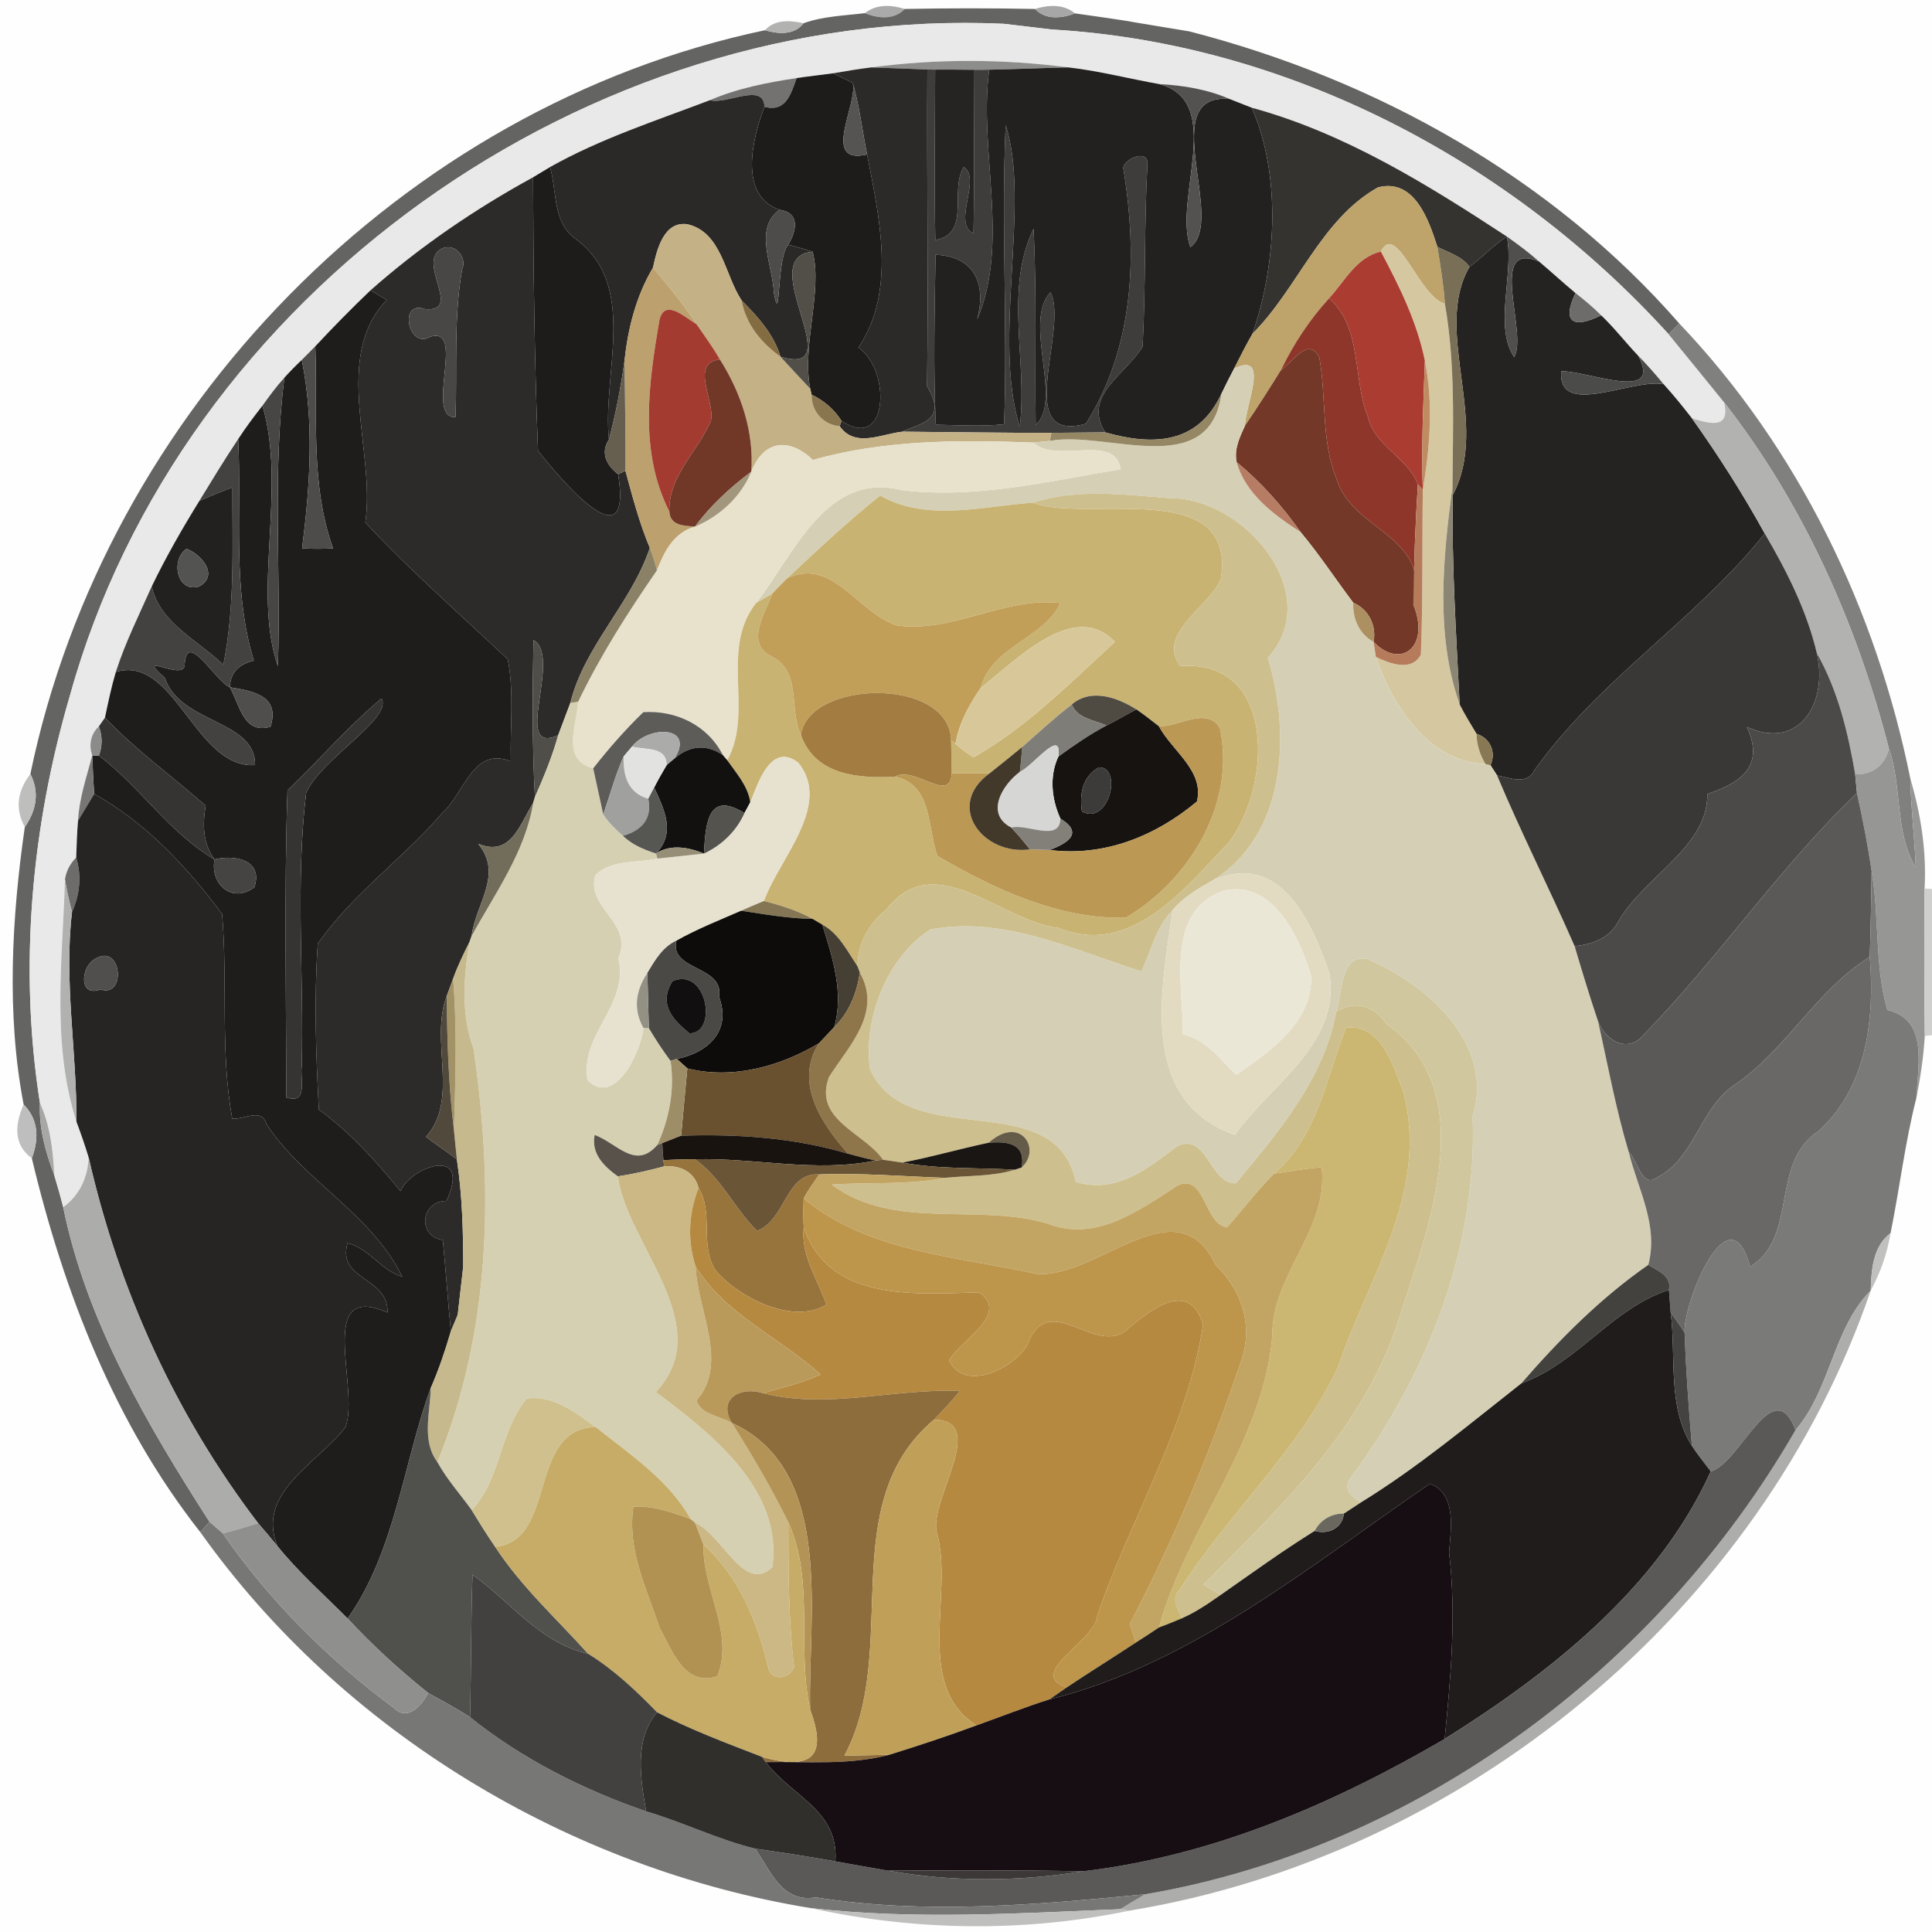 <?xml version="1.0" encoding="UTF-8" ?>
<!DOCTYPE svg PUBLIC "-//W3C//DTD SVG 1.1//EN" "http://www.w3.org/Graphics/SVG/1.1/DTD/svg11.dtd">
<svg width="250pt" height="250pt" viewBox="0 0 250 250" version="1.1" xmlns="http://www.w3.org/2000/svg">
<g id="#fefefeff">
<path fill="#fefefe" opacity="1.00" d=" M 0.00 0.00 L 250.00 0.00 L 250.00 115.03 L 249.04 114.98 C 249.31 110.15 248.56 105.39 247.20 100.77 C 242.78 78.91 232.74 58.07 217.30 41.86 C 200.79 22.94 178.06 10.29 153.90 4.06 C 152.40 3.81 149.40 3.31 147.90 3.07 C 144.98 2.54 142.03 2.15 139.10 1.73 C 137.63 0.50 135.65 0.62 133.93 1.16 C 128.31 1.05 122.69 1.05 117.07 1.16 C 115.35 0.61 113.40 0.51 111.92 1.70 C 109.24 2.03 106.52 2.09 103.97 3.01 C 102.27 2.62 100.27 2.48 98.99 3.91 C 51.97 13.83 13.64 53.19 3.93 100.15 C 2.19 102.43 1.95 104.72 3.21 107.02 C 1.52 118.73 0.81 131.25 3.06 142.93 C 1.68 146.03 2.03 148.35 4.12 149.88 C 8.24 167.17 14.84 184.18 25.92 198.26 C 44.30 224.11 73.69 241.82 104.93 246.91 C 118.39 249.88 132.63 250.07 146.12 247.24 C 189.36 240.16 227.83 208.54 242.07 167.00 C 243.33 164.68 244.21 162.17 244.64 159.56 C 245.82 153.74 246.51 147.82 247.98 142.06 C 248.51 139.41 248.90 136.74 249.07 134.05 L 250.00 133.95 L 250.00 250.00 L 0.00 250.00 L 0.00 0.00 Z" />
</g>
<g id="#abaaaaff">
<path fill="#abaaaa" opacity="1.00" d=" M 111.92 1.70 C 113.40 0.51 115.35 0.61 117.07 1.16 C 115.70 2.61 113.60 2.39 111.92 1.70 Z" />
</g>
<g id="#646462ff">
<path fill="#646462" opacity="1.00" d=" M 117.07 1.16 C 122.69 1.05 128.31 1.05 133.93 1.16 C 135.30 2.61 137.40 2.38 139.10 1.73 C 142.03 2.15 144.98 2.54 147.90 3.07 C 149.40 3.31 152.40 3.81 153.90 4.06 C 178.06 10.29 200.79 22.94 217.30 41.86 C 216.95 42.21 216.25 42.90 215.91 43.24 C 195.51 20.77 166.61 5.58 136.13 3.82 C 134.57 3.63 131.45 3.26 129.89 3.08 C 76.07 0.62 23.44 37.98 9.05 90.01 C 4.06 106.99 2.41 125.21 5.17 142.73 C 5.02 145.96 5.88 149.06 7.02 152.06 C 7.43 153.44 7.83 154.81 8.18 156.21 C 11.19 171.00 19.06 184.38 27.12 196.94 C 26.82 197.27 26.22 197.93 25.92 198.26 C 14.84 184.18 8.24 167.17 4.12 149.88 C 5.17 147.03 4.82 144.71 3.06 142.93 C 0.81 131.25 1.52 118.73 3.21 107.02 C 4.82 104.68 5.06 102.39 3.93 100.15 C 13.64 53.19 51.97 13.83 98.99 3.91 C 100.68 4.41 102.77 4.59 103.97 3.01 C 106.52 2.09 109.24 2.03 111.92 1.70 C 113.60 2.39 115.70 2.61 117.07 1.16 Z" />
</g>
<g id="#a7a7a7ff">
<path fill="#a7a7a7" opacity="1.00" d=" M 133.93 1.16 C 135.65 0.62 137.63 0.50 139.10 1.73 C 137.40 2.38 135.30 2.61 133.93 1.16 Z" />
</g>
<g id="#b2b2b1ff">
<path fill="#b2b2b1" opacity="1.00" d=" M 98.99 3.91 C 100.27 2.48 102.27 2.62 103.97 3.01 C 102.77 4.59 100.68 4.41 98.99 3.91 Z" />
</g>
<g id="#eae9e9ff">
<path fill="#eae9e9" opacity="1.00" d=" M 9.05 90.01 C 23.44 37.98 76.07 0.62 129.89 3.08 C 131.45 3.26 134.57 3.63 136.13 3.82 C 166.61 5.58 195.51 20.77 215.91 43.24 C 218.31 46.17 220.71 49.12 223.10 52.07 C 223.92 55.58 221.27 54.85 218.93 54.12 C 217.75 52.61 216.55 51.11 215.26 49.70 C 214.21 48.43 213.13 47.19 211.97 46.02 C 210.34 44.31 208.90 42.43 207.19 40.80 C 206.15 39.76 205.02 38.82 203.87 37.92 C 202.26 36.59 200.73 35.17 199.14 33.83 C 197.83 32.67 196.42 31.62 194.99 30.61 C 184.70 23.86 173.96 17.20 161.98 13.94 C 161.02 13.57 160.06 13.19 159.11 12.81 C 156.23 11.55 153.12 11.05 150.01 10.88 C 146.08 10.19 142.21 9.17 138.24 8.72 C 129.80 7.62 121.20 7.59 112.76 8.72 C 111.11 8.92 109.47 9.20 107.83 9.48 C 106.25 9.70 104.66 9.87 103.09 10.10 C 99.27 10.68 95.43 11.42 91.87 12.96 C 84.89 15.62 77.70 17.94 71.17 21.62 C 70.62 21.95 69.53 22.61 68.98 22.94 C 61.48 27.04 54.35 31.90 47.94 37.57 C 45.49 39.91 43.11 42.33 40.80 44.81 C 40.22 45.39 39.63 45.98 39.05 46.57 C 38.27 47.31 37.52 48.07 36.80 48.87 C 35.76 50.01 34.85 51.25 33.96 52.50 C 32.86 53.90 31.79 55.32 30.82 56.82 C 29.07 59.43 27.44 62.13 25.80 64.81 C 23.58 68.40 21.48 72.07 19.64 75.87 C 18.02 79.53 16.21 83.13 14.99 86.95 C 14.41 88.89 14.00 90.88 13.58 92.87 C 13.38 93.15 12.99 93.72 12.79 94.00 C 11.74 94.95 11.45 96.43 11.94 97.75 C 11.21 100.52 10.25 103.29 10.10 106.19 C 9.96 107.78 9.92 109.37 9.86 110.97 C 9.06 111.76 8.58 112.69 8.41 113.78 C 8.09 124.19 6.64 135.04 9.89 145.14 C 10.46 146.67 11.00 148.20 11.47 149.77 C 11.36 152.37 10.30 154.66 8.18 156.21 C 7.83 154.81 7.43 153.44 7.02 152.06 C 6.85 148.85 6.51 145.67 5.17 142.73 C 2.41 125.21 4.06 106.99 9.05 90.01 Z" />
</g>
<g id="#a2a2a1ff">
<path fill="#a2a2a1" opacity="1.00" d=" M 129.89 3.08 C 131.45 3.26 134.57 3.63 136.13 3.82 C 134.57 3.63 131.45 3.26 129.89 3.08 Z" />
</g>
<g id="#c2c2c2ff">
<path fill="#c2c2c2" opacity="1.00" d=" M 147.90 3.07 C 149.40 3.31 152.40 3.81 153.90 4.06 C 152.40 3.81 149.40 3.31 147.90 3.07 Z" />
</g>
<g id="#8d8d8bff">
<path fill="#8d8d8b" opacity="1.00" d=" M 112.76 8.72 C 121.20 7.59 129.80 7.62 138.24 8.72 C 134.81 8.80 131.41 8.95 128.00 9.02 C 127.50 9.02 126.50 9.03 126.00 9.03 C 124.33 9.01 122.67 9.00 121.01 9.01 L 120.00 8.99 C 118.19 8.92 114.57 8.79 112.76 8.72 Z" />
</g>
<g id="#2b2a28ff">
<path fill="#2b2a28" opacity="1.00" d=" M 107.83 9.48 C 109.47 9.20 111.11 8.92 112.76 8.72 C 114.57 8.79 118.19 8.92 120.00 8.99 C 119.93 22.65 120.12 36.31 119.97 49.98 C 122.71 54.50 119.02 54.76 116.78 55.86 C 114.04 56.15 110.66 58.00 108.65 55.15 L 108.89 54.46 C 115.05 58.57 115.27 47.79 111.08 44.98 C 116.01 37.63 113.78 28.12 112.20 19.99 C 111.58 16.92 111.22 13.77 110.36 10.75 C 109.73 10.43 108.46 9.80 107.83 9.48 Z" />
</g>
<g id="#3f3d3bff">
<path fill="#3f3d3b" opacity="1.00" d=" M 120.00 8.99 L 121.01 9.01 C 121.00 16.36 120.88 23.71 121.03 31.07 C 125.72 30.17 122.81 24.74 124.71 21.61 C 127.06 23.08 123.15 28.92 125.97 30.20 C 126.11 23.14 126.01 16.09 126.00 9.03 C 126.50 9.03 127.50 9.02 128.00 9.02 C 126.61 19.61 130.71 31.29 126.44 41.36 C 127.77 36.25 125.70 33.13 121.06 32.97 C 120.94 40.29 120.76 47.64 121.09 54.96 C 124.01 55.00 127.00 55.21 129.93 54.90 C 130.40 42.01 129.54 29.08 130.13 16.19 C 133.41 26.21 128.36 43.94 131.96 55.21 C 133.00 46.79 129.91 37.54 133.74 29.60 C 134.17 38.05 133.89 46.52 134.02 54.98 C 137.58 51.84 132.31 41.60 135.94 37.81 C 138.34 42.60 130.91 57.48 140.52 54.83 C 146.62 45.05 147.27 33.51 145.38 21.92 C 145.04 20.75 148.55 19.10 148.48 21.18 C 148.04 29.06 148.28 36.98 147.85 44.86 C 145.72 48.44 140.00 51.19 143.02 55.95 C 141.28 55.96 137.79 56.00 136.05 56.01 C 129.62 56.02 123.20 55.91 116.78 55.86 C 119.02 54.76 122.71 54.50 119.97 49.98 C 120.12 36.31 119.93 22.65 120.00 8.99 Z" />
</g>
<g id="#252422ff">
<path fill="#252422" opacity="1.00" d=" M 121.01 9.01 C 122.67 9.00 124.33 9.01 126.00 9.03 C 126.01 16.09 126.11 23.14 125.97 30.20 C 123.15 28.92 127.06 23.08 124.71 21.61 C 122.81 24.74 125.72 30.17 121.03 31.07 C 120.88 23.71 121.00 16.36 121.01 9.01 Z" />
</g>
<g id="#232120ff">
<path fill="#232120" opacity="1.00" d=" M 128.00 9.02 C 131.41 8.95 134.81 8.80 138.24 8.72 C 142.21 9.17 146.08 10.19 150.01 10.88 C 158.58 13.15 151.78 25.69 154.03 31.99 C 158.73 28.57 149.46 11.95 159.11 12.81 C 160.06 13.19 161.02 13.57 161.98 13.94 C 165.76 22.60 165.24 34.00 162.08 43.17 C 161.24 44.65 160.46 46.16 159.70 47.68 C 159.13 48.76 158.58 49.85 158.05 50.95 C 155.01 57.50 149.21 57.70 143.02 55.95 C 140.00 51.19 145.72 48.44 147.85 44.86 C 148.28 36.98 148.04 29.06 148.48 21.18 C 148.55 19.10 145.04 20.75 145.38 21.92 C 147.27 33.51 146.62 45.05 140.52 54.83 C 130.91 57.48 138.34 42.60 135.94 37.81 C 132.31 41.60 137.58 51.84 134.02 54.98 C 133.89 46.52 134.17 38.05 133.74 29.60 C 129.91 37.54 133.00 46.79 131.96 55.21 C 128.36 43.94 133.41 26.21 130.13 16.19 C 129.54 29.08 130.40 42.01 129.93 54.90 C 127.00 55.21 124.01 55.00 121.09 54.96 C 120.76 47.64 120.94 40.29 121.06 32.97 C 125.70 33.13 127.77 36.25 126.44 41.36 C 130.71 31.29 126.61 19.61 128.00 9.02 Z" />
</g>
<g id="#737271ff">
<path fill="#737271" opacity="1.00" d=" M 91.87 12.96 C 95.43 11.42 99.27 10.68 103.09 10.10 C 102.34 12.18 101.69 14.56 98.92 13.82 C 98.84 10.60 94.02 13.58 91.87 12.96 Z" />
</g>
<g id="#1e1c1aff">
<path fill="#1e1c1a" opacity="1.00" d=" M 103.09 10.10 C 104.66 9.87 106.25 9.70 107.83 9.48 C 108.46 9.80 109.73 10.43 110.36 10.75 C 110.98 13.58 106.19 21.36 112.20 19.99 C 113.78 28.12 116.01 37.63 111.08 44.98 C 115.27 47.79 115.05 58.57 108.89 54.46 C 107.95 52.97 106.60 51.82 105.02 51.07 L 104.84 50.30 C 103.74 44.67 106.48 37.58 105.15 32.57 C 104.11 32.23 103.06 31.93 102.00 31.67 C 103.06 29.89 103.58 27.54 100.89 27.15 C 95.52 25.32 97.34 17.94 98.92 13.82 C 101.69 14.56 102.34 12.18 103.09 10.10 Z" />
</g>
<g id="#555453ff">
<path fill="#555453" opacity="1.00" d=" M 110.36 10.75 C 111.22 13.77 111.58 16.92 112.20 19.99 C 106.19 21.36 110.98 13.58 110.36 10.75 Z" />
</g>
<g id="#535251ff">
<path fill="#535251" opacity="1.00" d=" M 150.01 10.88 C 153.12 11.05 156.23 11.55 159.11 12.81 C 149.46 11.95 158.73 28.57 154.03 31.99 C 151.78 25.69 158.58 13.15 150.01 10.88 Z" />
</g>
<g id="#2b2927ff">
<path fill="#2b2927" opacity="1.00" d=" M 91.87 12.96 C 94.02 13.58 98.84 10.60 98.92 13.82 C 97.34 17.94 95.52 25.32 100.89 27.15 C 97.46 29.53 100.03 34.42 100.13 37.83 C 101.03 42.82 100.46 33.24 102.00 31.67 C 103.06 31.93 104.11 32.23 105.15 32.57 C 97.39 33.33 110.26 48.94 100.99 46.16 C 100.13 43.25 98.05 40.98 95.96 38.87 C 93.75 35.54 93.40 30.02 88.91 29.01 C 85.87 28.62 84.99 32.35 84.50 34.63 C 82.30 38.33 81.25 42.52 80.80 46.77 C 80.33 50.18 79.67 53.55 78.80 56.88 C 77.89 48.21 82.75 36.73 74.27 30.76 C 71.49 28.54 72.08 24.74 71.17 21.62 C 77.70 17.94 84.89 15.62 91.87 12.96 Z" />
</g>
<g id="#353330ff">
<path fill="#353330" opacity="1.00" d=" M 161.98 13.94 C 173.96 17.20 184.70 23.86 194.99 30.61 C 193.23 31.74 191.82 33.30 190.15 34.53 C 189.15 33.15 187.44 32.69 185.99 31.94 C 184.88 28.44 183.01 23.03 178.31 24.25 C 170.92 28.37 167.91 37.37 162.08 43.17 C 165.24 34.00 165.76 22.60 161.98 13.94 Z" />
</g>
<g id="#1d1c1bff">
<path fill="#1d1c1b" opacity="1.00" d=" M 68.98 22.94 C 69.53 22.61 70.62 21.95 71.17 21.62 C 72.08 24.74 71.49 28.54 74.27 30.76 C 82.75 36.73 77.89 48.21 78.80 56.88 C 77.65 58.61 78.50 60.21 79.99 61.37 C 81.89 73.30 72.48 61.88 69.62 58.35 C 69.16 46.75 69.01 34.73 68.98 22.94 Z" />
</g>
<g id="#2c2b29ff">
<path fill="#2c2b29" opacity="1.00" d=" M 47.94 37.57 C 54.35 31.90 61.48 27.04 68.98 22.94 C 69.01 34.73 69.16 46.75 69.62 58.35 C 72.48 61.88 81.89 73.30 79.99 61.37 L 80.93 60.91 C 81.85 64.28 82.73 67.67 84.09 70.90 C 81.68 78.10 75.63 83.56 73.80 90.97 C 73.28 92.36 72.74 93.74 72.23 95.14 C 66.12 97.81 72.82 85.01 69.03 82.82 C 68.90 89.59 68.86 96.38 69.22 103.15 L 68.99 103.91 C 67.22 106.74 66.11 110.92 61.88 109.19 C 65.15 113.17 61.58 116.84 61.03 121.11 L 60.77 121.86 C 59.99 123.42 59.22 125.00 58.63 126.65 C 58.43 127.20 58.02 128.30 57.82 128.85 C 55.57 134.63 59.48 142.19 55.13 147.11 C 56.43 148.12 57.82 149.01 59.12 150.02 C 59.81 154.60 59.94 159.25 59.94 163.89 C 59.76 165.45 59.41 168.57 59.23 170.13 C 59.01 170.66 58.57 171.73 58.34 172.27 C 57.96 168.32 57.68 164.39 57.30 160.46 C 53.97 159.97 54.43 155.41 57.76 155.40 C 61.14 148.22 53.20 150.86 51.83 154.13 C 48.65 150.26 45.32 146.53 41.26 143.58 C 40.88 136.44 40.63 129.26 41.12 122.13 C 45.55 115.72 52.14 111.12 57.21 105.22 C 60.16 102.57 61.17 96.58 66.10 98.51 C 65.98 94.13 66.55 89.66 65.71 85.32 C 59.52 79.48 53.08 73.84 47.27 67.61 C 48.64 58.47 42.92 46.24 50.04 38.81 C 49.52 38.50 48.47 37.88 47.94 37.57 M 57.23 32.14 C 53.71 33.82 60.03 40.43 55.00 40.00 C 51.49 38.73 52.86 45.29 55.65 43.58 C 60.38 42.09 54.86 54.06 58.95 53.99 C 59.16 47.61 58.69 41.20 59.79 34.88 C 60.50 33.30 58.89 31.43 57.23 32.14 Z" />
</g>
<g id="#bea46bff">
<path fill="#bea46b" opacity="1.00" d=" M 178.31 24.25 C 183.01 23.03 184.88 28.44 185.99 31.94 C 186.41 34.39 186.79 36.84 186.97 39.32 C 183.59 38.38 180.70 28.55 178.69 32.56 C 175.51 33.28 174.03 36.38 171.99 38.59 C 169.46 41.36 167.38 44.51 165.75 47.89 C 164.24 50.32 162.71 52.74 161.09 55.10 C 161.20 52.26 164.36 45.47 159.70 47.68 C 160.46 46.16 161.24 44.65 162.08 43.17 C 167.91 37.37 170.92 28.37 178.31 24.25 Z" />
</g>
<g id="#4d4c4aff">
<path fill="#4d4c4a" opacity="1.00" d=" M 100.89 27.15 C 103.58 27.54 103.06 29.89 102.00 31.67 C 100.46 33.24 101.03 42.82 100.13 37.83 C 100.03 34.42 97.46 29.53 100.89 27.15 Z" />
</g>
<g id="#c5b186ff">
<path fill="#c5b186" opacity="1.00" d=" M 84.50 34.63 C 84.99 32.35 85.87 28.62 88.91 29.01 C 93.40 30.02 93.75 35.54 95.96 38.87 C 96.51 41.98 98.50 44.36 100.99 46.16 C 102.26 47.55 103.55 48.92 104.84 50.30 L 105.02 51.07 C 104.97 53.21 106.51 54.97 108.65 55.15 C 110.66 58.00 114.04 56.15 116.78 55.86 C 123.20 55.91 129.62 56.02 136.05 56.01 L 135.87 57.05 C 135.34 57.10 134.26 57.22 133.73 57.27 C 124.19 56.91 114.43 56.89 105.19 59.52 C 102.13 56.61 98.87 56.90 97.22 61.03 C 97.58 55.84 95.89 50.84 93.16 46.52 C 92.24 44.93 91.16 43.43 90.11 41.93 C 88.44 39.35 86.45 37.00 84.50 34.63 Z" />
</g>
<g id="#d5c8a1ff">
<path fill="#d5c8a1" opacity="1.00" d=" M 178.69 32.56 C 180.70 28.55 183.59 38.38 186.97 39.32 C 188.34 47.11 188.01 55.06 187.95 62.93 C 186.73 72.20 185.71 82.16 188.88 91.15 C 189.54 92.45 190.31 93.70 191.07 94.96 C 191.06 96.35 191.52 97.68 192.22 98.87 C 184.93 98.65 180.15 91.32 178.04 85.01 C 179.83 85.85 182.62 86.97 183.86 84.72 C 184.14 77.61 184.01 70.50 184.11 63.40 C 185.03 57.89 185.50 52.21 184.38 46.70 C 183.37 41.68 181.07 37.04 178.69 32.56 Z" />
</g>
<g id="#252322ff">
<path fill="#252322" opacity="1.00" d=" M 190.15 34.53 C 191.82 33.30 193.23 31.74 194.99 30.61 C 195.95 35.40 193.26 42.27 195.94 46.22 C 197.73 43.03 192.41 31.08 199.14 33.83 C 200.73 35.17 202.26 36.59 203.87 37.92 C 202.06 41.75 203.59 42.57 207.19 40.80 C 208.90 42.43 210.34 44.31 211.97 46.02 C 215.28 52.18 205.39 47.95 202.02 48.04 C 201.56 54.13 211.03 48.99 215.26 49.70 C 216.55 51.11 217.75 52.61 218.93 54.12 C 222.35 58.91 225.51 63.88 228.36 69.04 C 219.46 80.18 207.00 87.84 198.59 99.61 C 197.66 101.67 195.36 100.65 193.72 100.34 C 193.51 100.01 193.08 99.35 192.87 99.02 C 193.63 97.32 192.83 95.52 191.07 94.96 C 190.31 93.70 189.54 92.45 188.88 91.15 C 188.43 82.12 187.84 73.09 187.99 64.05 C 192.90 54.77 185.33 42.79 190.15 34.53 Z" />
</g>
<g id="#504f4eff">
<path fill="#504f4e" opacity="1.00" d=" M 194.99 30.61 C 196.42 31.62 197.83 32.67 199.14 33.83 C 192.41 31.08 197.73 43.03 195.94 46.22 C 193.26 42.27 195.95 35.40 194.99 30.61 Z" />
</g>
<g id="#484746ff">
<path fill="#484746" opacity="1.00" d=" M 57.23 32.14 C 58.89 31.43 60.50 33.30 59.79 34.88 C 58.69 41.20 59.16 47.61 58.95 53.99 C 54.86 54.06 60.38 42.09 55.65 43.58 C 52.86 45.29 51.49 38.73 55.00 40.00 C 60.03 40.43 53.71 33.82 57.23 32.14 Z" />
</g>
<g id="#796f57ff">
<path fill="#796f57" opacity="1.00" d=" M 185.99 31.94 C 187.44 32.69 189.15 33.15 190.15 34.53 C 185.33 42.79 192.90 54.77 187.99 64.05 L 187.95 62.93 C 188.01 55.06 188.34 47.11 186.97 39.32 C 186.79 36.84 186.41 34.39 185.99 31.94 Z" />
</g>
<g id="#524f49ff">
<path fill="#524f49" opacity="1.00" d=" M 100.99 46.16 C 110.26 48.94 97.39 33.33 105.15 32.57 C 106.48 37.58 103.74 44.67 104.84 50.30 C 103.55 48.92 102.26 47.55 100.99 46.16 Z" />
</g>
<g id="#ab3c32ff">
<path fill="#ab3c32" opacity="1.00" d=" M 171.99 38.59 C 174.03 36.38 175.51 33.28 178.69 32.56 C 181.07 37.04 183.37 41.68 184.38 46.70 C 184.18 52.26 183.90 57.83 184.11 63.40 L 183.47 62.66 C 182.13 59.17 177.91 57.75 177.02 53.98 C 175.02 49.04 176.33 42.45 171.99 38.59 Z" />
</g>
<g id="#bca16eff">
<path fill="#bca16e" opacity="1.00" d=" M 80.80 46.77 C 81.25 42.52 82.30 38.33 84.50 34.63 C 86.45 37.00 88.44 39.35 90.11 41.93 C 88.69 41.14 86.05 38.54 85.34 41.37 C 83.92 49.61 82.67 58.45 86.61 66.19 C 86.75 68.07 88.48 68.00 89.93 68.15 C 87.17 68.94 85.98 71.34 85.01 73.80 C 84.76 72.81 84.46 71.85 84.09 70.90 C 82.73 67.67 81.85 64.28 80.93 60.91 C 80.95 56.20 80.89 51.48 80.80 46.77 Z" />
</g>
<g id="#1f1d1cff">
<path fill="#1f1d1c" opacity="1.00" d=" M 40.80 44.81 C 43.11 42.33 45.49 39.91 47.94 37.57 C 48.47 37.88 49.52 38.50 50.04 38.81 C 42.92 46.24 48.64 58.47 47.27 67.61 C 53.08 73.84 59.52 79.48 65.71 85.32 C 66.55 89.66 65.98 94.13 66.10 98.51 C 61.17 96.58 60.16 102.57 57.21 105.22 C 52.14 111.12 45.55 115.72 41.12 122.13 C 40.63 129.26 40.88 136.44 41.26 143.58 C 45.32 146.53 48.65 150.26 51.83 154.13 C 53.20 150.86 61.14 148.22 57.76 155.40 C 54.43 155.41 53.97 159.97 57.30 160.46 C 57.68 164.39 57.96 168.32 58.34 172.27 C 57.61 174.76 56.78 177.24 55.73 179.63 C 52.27 189.03 51.13 200.82 44.98 209.43 C 41.91 206.35 38.64 203.47 35.91 200.08 C 33.03 193.15 41.19 189.32 44.72 184.64 C 46.56 179.56 40.77 165.71 50.14 169.84 C 50.31 165.20 43.54 165.69 44.98 160.86 C 47.78 161.54 49.31 164.39 52.05 165.21 C 48.11 157.09 39.30 152.82 34.47 145.45 C 33.89 143.30 31.55 144.90 30.05 144.76 C 28.47 136.01 29.49 127.06 28.74 118.27 C 24.24 112.24 18.86 106.40 12.18 102.74 C 12.08 101.08 11.99 99.41 11.94 97.75 L 12.80 97.77 C 18.15 101.84 21.92 107.78 27.76 111.21 C 27.16 114.44 30.05 116.96 32.91 114.82 C 34.11 111.29 30.39 110.55 27.76 111.21 C 26.23 109.14 26.20 106.69 26.61 104.25 C 22.28 100.46 17.57 97.05 13.58 92.87 C 14.00 90.88 14.41 88.89 14.99 86.95 C 22.63 84.65 25.25 99.52 33.01 99.00 C 33.08 93.11 23.31 93.66 21.34 87.74 C 17.14 84.00 24.08 88.42 23.90 85.90 C 24.19 81.46 27.98 88.27 29.74 88.93 C 31.03 91.18 31.49 95.08 35.00 94.03 C 36.27 90.05 32.80 89.43 29.74 88.93 C 29.80 86.96 31.01 85.91 32.85 85.49 C 30.01 76.22 31.29 66.40 30.82 56.82 C 31.79 55.32 32.86 53.90 33.96 52.50 C 37.14 63.13 32.60 76.52 35.96 86.20 C 36.37 73.76 35.23 61.25 36.80 48.87 C 37.52 48.07 38.27 47.31 39.05 46.57 C 40.68 54.63 40.12 62.87 39.09 70.96 C 40.43 71.03 41.76 71.03 43.10 70.96 C 40.10 62.59 41.12 53.54 40.80 44.81 M 49.37 90.39 C 45.00 94.01 41.31 98.37 37.20 102.27 C 36.76 115.51 37.04 128.76 37.04 142.00 C 39.91 142.95 38.81 139.69 39.04 138.00 C 39.35 126.24 38.21 114.25 39.61 102.63 C 41.36 98.35 50.84 92.97 49.37 90.39 Z" />
</g>
<g id="#6d6c6bff">
<path fill="#6d6c6b" opacity="1.00" d=" M 203.87 37.92 C 205.02 38.82 206.15 39.76 207.19 40.80 C 203.59 42.57 202.06 41.75 203.87 37.92 Z" />
<path fill="#6d6c6b" opacity="1.00" d=" M 8.41 113.78 C 8.58 112.69 9.06 111.76 9.86 110.97 C 10.55 113.29 10.37 115.64 9.32 118.01 C 8.94 116.61 8.63 115.21 8.41 113.78 Z" />
</g>
<g id="#846c42ff">
<path fill="#846c42" opacity="1.00" d=" M 95.96 38.87 C 98.05 40.98 100.13 43.25 100.99 46.16 C 98.50 44.36 96.51 41.98 95.96 38.87 Z" />
</g>
<g id="#8f362aff">
<path fill="#8f362a" opacity="1.00" d=" M 165.75 47.89 C 167.38 44.51 169.46 41.36 171.99 38.59 C 176.33 42.45 175.02 49.04 177.02 53.98 C 177.91 57.75 182.13 59.17 183.47 62.66 C 183.14 67.84 182.96 73.03 182.88 78.22 C 185.31 69.32 175.09 68.80 172.98 62.05 C 170.92 57.06 171.66 51.49 170.72 46.26 C 169.25 43.43 167.26 46.93 165.75 47.89 Z" />
</g>
<g id="#a43b30ff">
<path fill="#a43b30" opacity="1.00" d=" M 85.34 41.37 C 86.05 38.54 88.69 41.14 90.11 41.93 C 91.16 43.43 92.24 44.93 93.16 46.52 C 88.89 46.91 93.13 52.85 91.79 54.90 C 90.03 58.67 86.48 61.73 86.61 66.19 C 82.67 58.45 83.92 49.61 85.34 41.37 Z" />
</g>
<g id="#80807fff">
<path fill="#80807f" opacity="1.00" d=" M 217.30 41.86 C 232.74 58.07 242.78 78.91 247.20 100.77 C 247.27 104.60 247.75 108.42 247.90 112.26 C 245.13 107.70 246.17 101.80 244.42 96.86 C 240.30 80.79 233.34 65.17 223.10 52.07 C 220.71 49.12 218.31 46.17 215.91 43.24 C 216.25 42.90 216.95 42.21 217.30 41.86 Z" />
</g>
<g id="#4d4c4bff">
<path fill="#4d4c4b" opacity="1.00" d=" M 39.05 46.57 C 39.63 45.98 40.22 45.39 40.80 44.81 C 41.12 53.54 40.10 62.59 43.10 70.96 C 41.76 71.03 40.43 71.03 39.09 70.96 C 40.12 62.87 40.68 54.63 39.05 46.57 Z" />
</g>
<g id="#733827ff">
<path fill="#733827" opacity="1.00" d=" M 165.75 47.89 C 167.26 46.93 169.25 43.43 170.72 46.26 C 171.66 51.49 170.92 57.06 172.98 62.05 C 175.09 68.80 185.31 69.32 182.88 78.22 C 185.13 83.69 181.26 86.70 177.74 83.06 C 178.14 80.94 177.10 78.84 175.11 77.99 C 172.82 74.95 170.73 71.76 168.29 68.84 C 165.93 65.49 163.19 62.41 160.02 59.80 C 159.66 58.14 160.42 56.57 161.09 55.10 C 162.71 52.74 164.24 50.32 165.75 47.89 Z" />
</g>
<g id="#4b4b49ff">
<path fill="#4b4b49" opacity="1.00" d=" M 211.97 46.02 C 213.13 47.19 214.21 48.43 215.26 49.70 C 211.03 48.99 201.56 54.13 202.02 48.04 C 205.39 47.95 215.28 52.18 211.97 46.02 Z" />
</g>
<g id="#665f50ff">
<path fill="#665f50" opacity="1.00" d=" M 78.80 56.88 C 79.67 53.55 80.33 50.18 80.80 46.77 C 80.89 51.48 80.95 56.20 80.93 60.91 L 79.99 61.37 C 78.50 60.21 77.65 58.61 78.80 56.88 Z" />
</g>
<g id="#713828ff">
<path fill="#713828" opacity="1.00" d=" M 91.79 54.90 C 93.13 52.85 88.89 46.91 93.16 46.52 C 95.89 50.84 97.58 55.84 97.22 61.03 C 94.49 63.09 91.95 65.39 89.93 68.15 C 88.48 68.00 86.75 68.07 86.61 66.19 C 86.48 61.73 90.03 58.67 91.79 54.90 Z" />
</g>
<g id="#d5d0b5ff">
<path fill="#d5d0b5" opacity="1.00" d=" M 159.70 47.68 C 164.36 45.47 161.20 52.26 161.09 55.10 C 160.42 56.57 159.66 58.14 160.02 59.80 C 161.17 63.92 164.84 66.63 168.29 68.84 C 170.73 71.76 172.82 74.95 175.11 77.99 C 175.01 80.05 175.88 82.06 177.74 83.06 C 177.82 83.55 177.97 84.52 178.04 85.01 C 180.15 91.32 184.93 98.65 192.22 98.87 L 192.87 99.02 C 193.08 99.35 193.51 100.01 193.72 100.34 C 196.85 107.80 200.53 115.03 203.76 122.45 C 204.72 125.69 205.70 128.93 206.78 132.13 C 208.05 137.79 209.09 143.52 210.76 149.08 C 211.95 153.93 214.64 158.52 213.29 163.67 C 207.12 167.96 201.78 173.33 196.87 179.00 C 190.10 184.32 183.48 189.88 176.11 194.41 C 174.69 193.56 173.64 192.47 174.96 190.98 C 184.85 177.53 191.18 161.37 190.56 144.42 C 193.47 135.08 184.59 127.30 176.89 124.09 C 173.39 123.42 173.73 128.58 172.91 130.88 C 171.35 139.57 165.39 146.53 159.91 153.13 C 156.47 153.11 156.20 146.50 152.35 148.32 C 148.42 151.24 144.51 154.51 139.21 152.94 C 136.54 140.25 117.62 149.35 112.59 138.37 C 111.65 131.99 114.71 123.90 120.40 120.27 C 129.93 118.47 139.03 123.00 147.70 125.69 C 148.99 123.02 149.58 119.92 151.74 117.77 C 150.32 127.90 147.19 142.39 159.80 146.85 C 164.32 140.33 173.46 135.21 172.04 126.01 C 169.74 119.37 165.71 110.02 156.89 113.94 C 166.55 107.97 167.00 94.84 164.06 85.12 C 171.58 76.80 160.93 64.38 151.45 64.47 C 145.58 64.03 139.35 63.16 133.63 65.05 C 127.04 65.52 119.99 67.55 113.89 64.14 C 109.71 67.47 105.79 71.17 101.88 74.82 C 101.21 75.47 100.55 76.14 99.92 76.83 C 99.40 77.13 98.36 77.72 97.85 78.02 C 102.71 71.78 106.91 60.94 116.67 63.41 C 126.23 64.59 135.64 62.26 145.01 60.71 C 144.28 55.97 136.63 60.10 133.73 57.27 C 134.26 57.22 135.34 57.10 135.87 57.05 C 143.15 55.67 156.50 62.27 158.05 50.95 C 158.58 49.85 159.13 48.76 159.70 47.68 Z" />
</g>
<g id="#bf8c62ff">
<path fill="#bf8c62" opacity="1.00" d=" M 184.38 46.70 C 185.50 52.21 185.03 57.89 184.11 63.40 C 183.90 57.83 184.18 52.26 184.38 46.70 Z" />
</g>
<g id="#474645ff">
<path fill="#474645" opacity="1.00" d=" M 33.96 52.50 C 34.85 51.25 35.76 50.01 36.80 48.87 C 35.23 61.25 36.37 73.76 35.96 86.20 C 32.60 76.52 37.14 63.13 33.96 52.50 Z" />
</g>
<g id="#89764fff">
<path fill="#89764f" opacity="1.00" d=" M 105.02 51.07 C 106.60 51.82 107.95 52.97 108.89 54.46 L 108.65 55.15 C 106.51 54.97 104.97 53.21 105.02 51.07 Z" />
</g>
<g id="#958764ff">
<path fill="#958764" opacity="1.00" d=" M 143.02 55.95 C 149.21 57.70 155.01 57.50 158.05 50.95 C 156.50 62.27 143.15 55.67 135.87 57.05 L 136.05 56.01 C 137.79 56.00 141.28 55.96 143.02 55.95 Z" />
</g>
<g id="#b2b2b0ff">
<path fill="#b2b2b0" opacity="1.00" d=" M 223.10 52.07 C 233.34 65.17 240.30 80.79 244.42 96.86 C 243.94 99.01 242.24 100.28 240.06 100.20 C 239.13 94.76 237.84 89.36 235.10 84.53 C 233.80 79.02 231.21 73.90 228.36 69.04 C 225.51 63.88 222.35 58.91 218.93 54.12 C 221.27 54.85 223.92 55.58 223.10 52.07 Z" />
</g>
<g id="#434240ff">
<path fill="#434240" opacity="1.00" d=" M 25.80 64.81 C 27.44 62.13 29.07 59.43 30.82 56.82 C 31.29 66.40 30.01 76.22 32.85 85.49 C 31.01 85.91 29.80 86.96 29.74 88.93 C 27.98 88.27 24.19 81.46 23.90 85.90 C 24.08 88.42 17.14 84.00 21.34 87.74 C 23.31 93.66 33.08 93.11 33.01 99.00 C 25.25 99.52 22.63 84.65 14.99 86.95 C 16.21 83.13 18.02 79.53 19.64 75.87 C 20.64 80.59 25.64 82.86 28.90 86.02 C 30.42 78.48 30.05 70.72 30.07 63.08 C 28.63 63.60 27.21 64.20 25.80 64.81 Z" />
</g>
<g id="#e8e2ccff">
<path fill="#e8e2cc" opacity="1.00" d=" M 97.22 61.03 C 98.87 56.90 102.13 56.61 105.19 59.52 C 114.43 56.89 124.19 56.91 133.73 57.27 C 136.63 60.10 144.28 55.97 145.01 60.71 C 135.64 62.26 126.23 64.59 116.67 63.41 C 106.91 60.94 102.71 71.78 97.85 78.02 C 93.08 84.08 97.60 92.05 94.11 98.38 L 93.54 97.71 C 91.58 93.84 87.48 91.89 83.25 92.15 C 80.91 94.41 78.77 96.86 76.76 99.42 C 72.54 98.31 74.65 93.92 74.80 90.83 C 77.67 84.85 81.24 79.25 85.01 73.80 C 85.98 71.34 87.17 68.94 89.93 68.15 C 93.14 66.80 95.88 64.28 97.22 61.03 Z" />
</g>
<g id="#b67d64ff">
<path fill="#b67d64" opacity="1.00" d=" M 160.02 59.80 C 163.19 62.41 165.93 65.49 168.29 68.84 C 164.84 66.63 161.17 63.92 160.02 59.80 Z" />
</g>
<g id="#a2967dff">
<path fill="#a2967d" opacity="1.00" d=" M 89.93 68.15 C 91.95 65.39 94.49 63.09 97.22 61.03 C 95.88 64.28 93.14 66.80 89.93 68.15 Z" />
</g>
<g id="#22211fff">
<path fill="#22211f" opacity="1.00" d=" M 25.80 64.81 C 27.21 64.20 28.63 63.60 30.07 63.08 C 30.05 70.72 30.42 78.48 28.90 86.02 C 25.64 82.86 20.64 80.59 19.64 75.87 C 21.48 72.07 23.58 68.40 25.80 64.81 M 24.14 71.02 C 22.03 72.42 22.88 76.80 25.79 75.88 C 28.39 74.42 26.02 71.70 24.14 71.02 Z" />
</g>
<g id="#b67b5aff">
<path fill="#b67b5a" opacity="1.00" d=" M 183.47 62.66 L 184.11 63.40 C 184.01 70.50 184.14 77.61 183.86 84.72 C 182.62 86.97 179.83 85.85 178.04 85.01 C 177.97 84.52 177.82 83.55 177.74 83.06 C 181.26 86.70 185.13 83.69 182.88 78.22 C 182.96 73.03 183.14 67.84 183.47 62.66 Z" />
</g>
<g id="#8b8573ff">
<path fill="#8b8573" opacity="1.00" d=" M 188.88 91.15 C 185.71 82.16 186.73 72.20 187.95 62.93 L 187.99 64.05 C 187.84 73.09 188.43 82.12 188.88 91.15 Z" />
</g>
<g id="#c9b372ff">
<path fill="#c9b372" opacity="1.00" d=" M 101.88 74.82 C 105.79 71.17 109.71 67.47 113.89 64.14 C 119.99 67.55 127.04 65.52 133.63 65.05 C 140.60 67.72 160.09 61.59 157.98 74.91 C 156.46 78.60 149.62 81.93 152.72 86.18 C 165.25 85.30 164.53 101.78 159.00 109.01 C 153.40 114.84 146.42 123.92 136.98 120.08 C 129.50 119.23 120.99 109.54 114.70 117.70 C 112.44 119.47 110.97 122.14 110.96 125.03 C 109.64 123.09 108.56 120.81 106.41 119.65 C 106.09 119.46 105.46 119.09 105.14 118.90 C 103.18 117.81 101.02 117.15 98.85 116.59 C 100.74 111.21 107.76 104.16 103.28 98.68 C 99.75 96.00 98.11 101.33 97.09 103.81 C 96.76 101.68 95.30 100.08 94.11 98.38 C 97.60 92.05 93.08 84.08 97.85 78.02 C 98.36 77.72 99.40 77.13 99.92 76.83 C 98.98 79.43 96.30 83.34 99.99 85.02 C 103.75 87.05 102.05 91.86 103.65 95.12 C 105.50 100.31 111.03 100.75 115.82 100.50 C 120.69 101.55 119.97 107.00 121.31 110.77 C 128.69 115.04 136.93 118.97 145.67 118.75 C 153.91 113.89 159.93 104.03 157.86 94.25 C 156.25 91.36 152.56 94.07 149.97 93.99 C 149.00 93.25 148.06 92.48 147.05 91.80 C 144.61 90.26 141.17 89.01 138.68 91.17 C 136.45 92.89 134.38 94.81 132.27 96.66 C 130.87 97.81 129.47 98.95 128.05 100.07 C 126.41 100.07 124.78 100.07 123.15 100.07 C 123.12 98.64 123.10 97.20 123.07 95.77 L 123.64 96.25 C 124.37 96.89 125.14 97.48 125.97 98.00 C 132.84 94.10 138.50 88.37 144.26 83.06 C 139.04 77.54 131.60 85.34 126.90 89.02 C 128.36 83.60 135.20 82.57 137.20 78.03 C 129.93 77.20 123.37 81.92 116.10 80.94 C 111.07 79.40 107.75 72.04 101.88 74.82 Z" />
</g>
<g id="#cebf8eff">
<path fill="#cebf8e" opacity="1.00" d=" M 133.63 65.05 C 139.35 63.16 145.58 64.03 151.45 64.47 C 160.93 64.38 171.58 76.80 164.06 85.12 C 167.00 94.84 166.55 107.97 156.89 113.94 C 155.03 115.00 153.13 116.09 151.74 117.77 C 149.58 119.92 148.99 123.02 147.70 125.69 C 139.03 123.00 129.93 118.47 120.40 120.27 C 114.71 123.90 111.65 131.99 112.59 138.37 C 117.62 149.35 136.54 140.25 139.21 152.94 C 144.51 154.51 148.42 151.24 152.35 148.32 C 156.20 146.50 156.47 153.11 159.91 153.13 C 165.39 146.53 171.35 139.57 172.91 130.88 C 175.45 129.39 177.90 130.14 179.46 132.55 C 191.69 141.10 184.97 158.56 181.20 170.13 C 176.87 184.48 165.95 194.77 155.74 205.05 C 156.30 205.37 157.43 206.03 157.99 206.36 C 156.38 207.48 154.76 208.61 152.95 209.40 C 152.41 208.19 151.45 206.81 152.67 205.66 C 159.00 195.79 168.03 187.73 173.08 177.05 C 176.96 165.36 184.98 154.36 181.61 141.34 C 180.28 137.96 178.77 132.47 174.18 132.99 C 171.60 139.50 170.50 147.06 164.84 151.88 C 162.68 154.06 160.83 156.51 158.79 158.80 C 155.80 158.48 155.99 151.75 152.39 153.40 C 147.50 156.54 141.85 160.77 135.64 158.36 C 126.58 155.60 115.75 159.33 107.61 153.28 C 112.49 152.96 117.46 153.37 122.29 152.41 C 125.29 152.10 128.40 152.26 131.32 151.36 L 132.20 151.07 C 134.84 148.70 132.02 144.21 127.93 147.87 C 124.19 148.66 120.52 149.73 116.77 150.44 C 116.14 150.35 114.89 150.16 114.27 150.07 C 111.78 146.52 105.18 144.89 107.28 139.35 C 109.84 135.32 114.18 131.07 111.27 125.86 L 110.96 125.03 C 110.97 122.14 112.44 119.47 114.70 117.70 C 120.99 109.54 129.50 119.23 136.98 120.08 C 146.42 123.92 153.40 114.84 159.00 109.01 C 164.53 101.78 165.25 85.30 152.72 86.18 C 149.62 81.93 156.46 78.60 157.98 74.91 C 160.09 61.59 140.60 67.72 133.63 65.05 Z" />
</g>
<g id="#393836ff">
<path fill="#393836" opacity="1.00" d=" M 228.36 69.04 C 231.21 73.90 233.80 79.02 235.10 84.53 C 236.58 90.98 232.78 97.18 226.05 94.06 C 228.33 99.07 225.43 101.24 220.93 102.74 C 221.05 109.61 212.65 113.45 209.36 119.34 C 208.19 121.44 206.04 122.18 203.76 122.45 C 200.53 115.03 196.85 107.80 193.72 100.34 C 195.36 100.65 197.66 101.67 198.59 99.61 C 207.00 87.84 219.46 80.18 228.36 69.04 Z" />
</g>
<g id="#535351ff">
<path fill="#535351" opacity="1.00" d=" M 24.14 71.02 C 26.02 71.70 28.39 74.42 25.79 75.88 C 22.88 76.80 22.03 72.42 24.14 71.02 Z" />
</g>
<g id="#8a8167ff">
<path fill="#8a8167" opacity="1.00" d=" M 84.09 70.90 C 84.46 71.85 84.76 72.81 85.01 73.80 C 81.24 79.25 77.67 84.85 74.80 90.83 L 73.80 90.97 C 75.63 83.56 81.68 78.10 84.09 70.90 Z" />
</g>
<g id="#c29f59ff">
<path fill="#c29f59" opacity="1.00" d=" M 101.88 74.82 C 107.75 72.04 111.07 79.40 116.10 80.94 C 123.37 81.92 129.93 77.20 137.20 78.03 C 135.20 82.57 128.36 83.60 126.90 89.02 C 125.40 91.22 124.08 93.58 123.64 96.25 L 123.07 95.77 C 122.81 87.54 104.57 87.98 103.65 95.12 C 102.05 91.86 103.75 87.05 99.99 85.02 C 96.30 83.34 98.98 79.43 99.92 76.83 C 100.55 76.14 101.21 75.47 101.88 74.82 Z" />
</g>
<g id="#ad9061ff">
<path fill="#ad9061" opacity="1.00" d=" M 175.11 77.99 C 177.10 78.84 178.14 80.94 177.74 83.06 C 175.88 82.06 175.01 80.05 175.11 77.99 Z" />
</g>
<g id="#d8c899ff">
<path fill="#d8c899" opacity="1.00" d=" M 126.90 89.02 C 131.60 85.34 139.04 77.54 144.26 83.06 C 138.50 88.37 132.84 94.10 125.97 98.00 C 125.14 97.48 124.37 96.89 123.64 96.25 C 124.08 93.58 125.40 91.22 126.90 89.02 Z" />
</g>
<g id="#504e48ff">
<path fill="#504e48" opacity="1.00" d=" M 69.03 82.82 C 72.82 85.01 66.12 97.81 72.23 95.14 C 71.47 97.89 70.37 100.53 69.22 103.15 C 68.86 96.38 68.90 89.59 69.03 82.82 Z" />
</g>
<g id="#4b4a49ff">
<path fill="#4b4a49" opacity="1.00" d=" M 226.05 94.06 C 232.78 97.18 236.58 90.98 235.10 84.53 C 237.84 89.36 239.13 94.76 240.06 100.20 C 240.12 100.81 240.23 102.01 240.29 102.61 C 230.24 112.26 222.47 123.82 212.79 133.80 C 210.62 136.47 207.71 134.60 206.78 132.13 C 205.70 128.93 204.72 125.69 203.76 122.45 C 206.04 122.18 208.19 121.44 209.36 119.34 C 212.65 113.45 221.05 109.61 220.93 102.74 C 225.43 101.24 228.33 99.07 226.05 94.06 Z" />
</g>
<g id="#4f4e4cff">
<path fill="#4f4e4c" opacity="1.00" d=" M 29.74 88.93 C 32.80 89.43 36.27 90.05 35.00 94.03 C 31.49 95.08 31.03 91.18 29.74 88.93 Z" />
</g>
<g id="#353432ff">
<path fill="#353432" opacity="1.00" d=" M 49.37 90.39 C 50.84 92.97 41.36 98.35 39.61 102.63 C 38.21 114.25 39.35 126.24 39.04 138.00 C 38.81 139.69 39.91 142.95 37.04 142.00 C 37.04 128.76 36.76 115.51 37.20 102.27 C 41.31 98.37 45.00 94.01 49.37 90.39 Z" />
<path fill="#353432" opacity="1.00" d=" M 12.79 94.00 C 12.99 93.72 13.38 93.15 13.58 92.87 C 17.57 97.05 22.28 100.46 26.61 104.25 C 26.20 106.69 26.23 109.14 27.76 111.21 C 21.92 107.78 18.15 101.84 12.80 97.77 C 13.26 96.53 13.26 95.27 12.79 94.00 Z" />
</g>
<g id="#4f4a42ff">
<path fill="#4f4a42" opacity="1.00" d=" M 138.68 91.17 C 141.17 89.01 144.61 90.26 147.05 91.80 C 145.75 92.47 144.50 93.22 143.19 93.88 C 141.58 93.16 139.45 93.00 138.68 91.17 Z" />
</g>
<g id="#d6d0b2ff">
<path fill="#d6d0b2" opacity="1.00" d=" M 73.80 90.97 L 74.80 90.83 C 74.65 93.92 72.54 98.31 76.76 99.42 C 77.09 100.92 77.73 103.90 78.06 105.39 C 78.75 106.44 79.66 107.33 80.61 108.15 C 81.79 109.32 83.34 109.93 84.89 110.45 L 85.07 111.10 C 82.37 111.71 79.15 111.20 77.06 113.23 C 75.73 117.47 82.08 119.37 80.01 124.01 C 81.49 130.07 74.97 133.85 76.05 139.78 C 79.54 143.26 82.90 136.18 83.26 133.02 L 83.96 133.04 C 84.83 134.50 85.76 135.92 86.77 137.28 C 87.32 141.05 86.61 144.76 85.05 148.17 C 82.21 151.43 79.86 147.94 76.95 146.86 C 76.48 149.31 78.15 150.91 79.95 152.22 C 81.14 161.13 92.92 171.51 84.87 180.13 C 92.03 185.51 101.34 192.72 99.94 202.79 C 96.29 206.32 93.46 198.52 89.93 197.04 L 89.37 196.57 C 86.51 191.47 81.52 188.22 77.07 184.65 C 74.46 182.78 71.56 180.47 68.15 180.98 C 64.61 185.23 64.82 191.40 61.04 195.41 C 59.55 193.35 57.83 191.44 56.60 189.20 C 63.55 172.20 63.92 153.64 61.27 135.70 C 59.63 131.23 59.97 126.44 60.77 121.86 L 61.03 121.11 C 64.05 115.60 67.96 110.23 68.99 103.91 L 69.22 103.15 C 70.37 100.53 71.47 97.89 72.23 95.14 C 72.74 93.74 73.28 92.36 73.80 90.97 Z" />
</g>
<g id="#a27c40ff">
<path fill="#a27c40" opacity="1.00" d=" M 103.65 95.12 C 104.57 87.98 122.81 87.54 123.07 95.77 C 123.10 97.20 123.12 98.64 123.15 100.07 C 122.93 104.07 118.38 99.05 115.82 100.50 C 111.03 100.75 105.50 100.31 103.65 95.12 Z" />
</g>
<g id="#7f7d78ff">
<path fill="#7f7d78" opacity="1.00" d=" M 132.27 96.66 C 134.38 94.81 136.45 92.89 138.68 91.17 C 139.45 93.00 141.58 93.16 143.19 93.88 C 141.00 95.04 138.95 96.45 136.95 97.91 C 137.48 93.98 133.62 99.20 131.97 99.87 C 132.09 98.80 132.20 97.73 132.27 96.66 Z" />
</g>
<g id="#5d5c59ff">
<path fill="#5d5c59" opacity="1.00" d=" M 83.25 92.15 C 87.48 91.89 91.58 93.84 93.54 97.71 C 91.42 96.25 89.20 96.48 87.30 98.14 C 89.95 93.85 83.91 93.88 81.78 96.61 C 81.51 96.93 80.97 97.56 80.70 97.88 C 79.62 100.31 78.93 102.89 78.06 105.39 C 77.73 103.90 77.09 100.92 76.76 99.42 C 78.77 96.86 80.91 94.41 83.25 92.15 Z" />
</g>
<g id="#161311ff">
<path fill="#161311" opacity="1.00" d=" M 143.19 93.88 C 144.50 93.22 145.75 92.47 147.05 91.80 C 148.06 92.48 149.00 93.25 149.97 93.99 C 151.64 97.13 155.87 99.76 154.88 103.72 C 149.52 108.20 142.89 110.88 135.83 109.99 C 138.30 109.05 140.19 107.75 137.22 105.93 C 136.07 103.42 135.76 100.44 136.95 97.91 C 138.95 96.45 141.00 95.04 143.19 93.88 M 142.22 99.29 C 140.06 100.45 139.67 102.76 140.00 105.01 C 143.52 106.85 145.27 99.28 142.22 99.29 Z" />
</g>
<g id="#bb9854ff">
<path fill="#bb9854" opacity="1.00" d=" M 149.97 93.99 C 152.56 94.07 156.25 91.36 157.86 94.25 C 159.93 104.03 153.91 113.89 145.67 118.75 C 136.93 118.97 128.69 115.04 121.31 110.77 C 119.97 107.00 120.69 101.55 115.82 100.50 C 118.38 99.05 122.93 104.07 123.15 100.07 C 124.78 100.07 126.41 100.07 128.05 100.07 C 122.23 104.29 127.22 110.75 133.28 109.91 C 133.92 109.93 135.19 109.97 135.83 109.99 C 142.89 110.88 149.52 108.20 154.88 103.72 C 155.87 99.76 151.64 97.13 149.97 93.99 Z" />
</g>
<g id="#8b8b8aff">
<path fill="#8b8b8a" opacity="1.00" d=" M 11.94 97.75 C 11.45 96.43 11.74 94.95 12.79 94.00 C 13.26 95.27 13.26 96.53 12.80 97.77 L 11.94 97.75 Z" />
</g>
<g id="#ababa9ff">
<path fill="#ababa9" opacity="1.00" d=" M 81.78 96.61 C 83.91 93.88 89.95 93.85 87.30 98.14 C 87.04 98.36 86.52 98.80 86.26 99.01 C 86.24 96.53 83.48 97.08 81.78 96.61 Z" />
</g>
<g id="#887954ff">
<path fill="#887954" opacity="1.00" d=" M 191.07 94.96 C 192.83 95.52 193.63 97.32 192.87 99.02 L 192.22 98.87 C 191.52 97.68 191.06 96.35 191.07 94.96 Z" />
</g>
<g id="#121110ff">
<path fill="#121110" opacity="1.00" d=" M 87.30 98.14 C 89.20 96.48 91.42 96.25 93.54 97.71 L 94.11 98.38 C 95.30 100.08 96.76 101.68 97.09 103.81 C 96.90 104.16 96.52 104.87 96.33 105.22 C 91.75 102.36 91.28 106.24 91.10 110.45 C 89.15 109.65 86.76 109.18 84.89 110.45 C 87.47 107.74 85.96 104.79 84.65 101.90 C 85.15 100.92 85.69 99.96 86.26 99.01 C 86.52 98.80 87.04 98.36 87.30 98.14 Z" />
</g>
<g id="#d6d6d5ff">
<path fill="#d6d6d5" opacity="1.00" d=" M 131.97 99.87 C 133.62 99.20 137.48 93.98 136.95 97.91 C 135.76 100.44 136.07 103.42 137.22 105.93 C 137.12 109.04 132.86 106.54 130.86 107.09 C 127.41 105.31 129.71 101.54 131.97 99.87 Z" />
</g>
<g id="#e2e2e1ff">
<path fill="#e2e2e1" opacity="1.00" d=" M 80.70 97.88 C 80.97 97.56 81.51 96.93 81.78 96.61 C 83.48 97.08 86.24 96.53 86.26 99.01 C 85.69 99.96 85.15 100.92 84.65 101.90 C 84.46 102.27 84.08 103.00 83.89 103.36 C 81.27 102.63 80.60 100.37 80.70 97.88 Z" />
</g>
<g id="#43392aff">
<path fill="#43392a" opacity="1.00" d=" M 128.05 100.07 C 129.47 98.95 130.87 97.81 132.27 96.66 C 132.20 97.73 132.09 98.80 131.97 99.87 C 129.71 101.54 127.41 105.31 130.86 107.09 C 131.71 107.99 132.51 108.94 133.28 109.91 C 127.22 110.75 122.23 104.29 128.05 100.07 Z" />
</g>
<g id="#969694ff">
<path fill="#969694" opacity="1.00" d=" M 244.42 96.86 C 246.17 101.80 245.13 107.70 247.90 112.26 C 247.75 108.42 247.27 104.60 247.20 100.77 C 248.56 105.39 249.31 110.15 249.04 114.98 C 248.99 121.33 248.98 127.69 249.07 134.05 C 248.90 136.74 248.51 139.41 247.98 142.06 C 248.17 137.84 249.55 131.93 244.22 130.70 C 242.54 124.89 243.22 118.69 242.19 112.77 C 241.70 109.36 241.02 105.98 240.29 102.61 C 240.23 102.01 240.12 100.81 240.06 100.20 C 242.24 100.28 243.94 99.01 244.42 96.86 Z" />
</g>
<g id="#777675ff">
<path fill="#777675" opacity="1.00" d=" M 10.10 106.19 C 10.25 103.29 11.21 100.52 11.94 97.75 C 11.99 99.41 12.08 101.08 12.18 102.74 C 11.49 103.89 10.80 105.04 10.10 106.19 Z" />
</g>
<g id="#a0a09eff">
<path fill="#a0a09e" opacity="1.00" d=" M 78.06 105.39 C 78.93 102.89 79.62 100.31 80.70 97.88 C 80.60 100.37 81.27 102.63 83.89 103.36 C 84.42 105.96 83.02 107.47 80.61 108.15 C 79.66 107.33 78.75 106.44 78.06 105.39 Z" />
</g>
<g id="#e7e2d0ff">
<path fill="#e7e2d0" opacity="1.00" d=" M 97.09 103.81 C 98.11 101.33 99.75 96.00 103.28 98.68 C 107.76 104.16 100.74 111.21 98.85 116.59 C 97.86 116.99 96.88 117.42 95.90 117.85 C 93.08 119.08 90.21 120.21 87.53 121.72 C 85.74 122.53 84.74 124.28 83.77 125.90 C 82.15 128.34 81.98 130.72 83.26 133.02 C 82.90 136.18 79.54 143.26 76.05 139.78 C 74.97 133.85 81.49 130.07 80.01 124.01 C 82.08 119.37 75.73 117.47 77.06 113.23 C 79.15 111.20 82.37 111.71 85.07 111.10 C 86.57 110.93 89.59 110.61 91.10 110.45 C 93.40 109.36 95.29 107.55 96.33 105.22 C 96.52 104.87 96.90 104.16 97.09 103.81 Z" />
</g>
<g id="#3c3b3aff">
<path fill="#3c3b3a" opacity="1.00" d=" M 142.22 99.29 C 145.27 99.28 143.52 106.85 140.00 105.01 C 139.67 102.76 140.06 100.45 142.22 99.29 Z" />
</g>
<g id="#bebebdff">
<path fill="#bebebd" opacity="1.00" d=" M 3.21 107.02 C 1.95 104.72 2.19 102.43 3.93 100.15 C 5.06 102.39 4.82 104.68 3.21 107.02 Z" />
</g>
<g id="#565653ff">
<path fill="#565653" opacity="1.00" d=" M 83.89 103.36 C 84.08 103.00 84.46 102.27 84.65 101.90 C 85.96 104.79 87.47 107.74 84.89 110.45 C 83.34 109.93 81.79 109.32 80.61 108.15 C 83.02 107.47 84.42 105.96 83.89 103.36 Z" />
</g>
<g id="#272524ff">
<path fill="#272524" opacity="1.00" d=" M 12.18 102.74 C 18.86 106.40 24.24 112.24 28.74 118.27 C 29.49 127.06 28.47 136.01 30.05 144.76 C 31.55 144.90 33.89 143.30 34.47 145.45 C 39.30 152.82 48.11 157.09 52.05 165.21 C 49.31 164.39 47.78 161.54 44.98 160.86 C 43.54 165.69 50.31 165.20 50.14 169.84 C 40.77 165.71 46.56 179.56 44.72 184.64 C 41.19 189.32 33.03 193.15 35.91 200.08 C 35.08 199.07 34.25 198.07 33.39 197.09 C 22.72 183.10 15.35 166.89 11.47 149.77 C 11.00 148.20 10.46 146.67 9.89 145.14 C 9.95 136.09 8.25 127.05 9.32 118.01 C 10.37 115.64 10.55 113.29 9.86 110.97 C 9.92 109.37 9.96 107.78 10.10 106.19 C 10.80 105.04 11.49 103.89 12.18 102.74 M 12.21 124.14 C 10.49 125.12 10.13 129.12 13.00 128.03 C 16.43 129.19 15.75 121.81 12.21 124.14 Z" />
</g>
<g id="#5a5957ff">
<path fill="#5a5957" opacity="1.00" d=" M 212.79 133.80 C 222.47 123.82 230.24 112.26 240.29 102.61 C 241.02 105.98 241.70 109.36 242.19 112.77 C 242.13 116.45 242.07 120.14 241.95 123.82 C 235.01 128.14 231.16 135.84 224.40 140.42 C 219.97 143.42 219.28 149.92 214.40 152.38 C 212.43 153.81 211.93 150.13 210.76 149.08 C 209.09 143.52 208.05 137.79 206.78 132.13 C 207.71 134.60 210.62 136.47 212.79 133.80 Z" />
</g>
<g id="#726c5aff">
<path fill="#726c5a" opacity="1.00" d=" M 61.88 109.19 C 66.11 110.92 67.22 106.74 68.99 103.91 C 67.96 110.23 64.05 115.60 61.03 121.11 C 61.58 116.84 65.15 113.17 61.88 109.19 Z" />
</g>
<g id="#55534eff">
<path fill="#55534e" opacity="1.00" d=" M 91.10 110.45 C 91.28 106.24 91.75 102.36 96.33 105.22 C 95.29 107.55 93.40 109.36 91.10 110.45 Z" />
</g>
<g id="#828079ff">
<path fill="#828079" opacity="1.00" d=" M 137.22 105.93 C 140.19 107.75 138.30 109.05 135.83 109.99 C 135.19 109.97 133.92 109.93 133.28 109.91 C 132.51 108.94 131.71 107.99 130.86 107.09 C 132.86 106.54 137.12 109.04 137.22 105.93 Z" />
</g>
<g id="#968e76ff">
<path fill="#968e76" opacity="1.00" d=" M 84.89 110.45 C 86.76 109.18 89.15 109.65 91.10 110.45 C 89.59 110.61 86.57 110.93 85.07 111.10 L 84.89 110.45 Z" />
</g>
<g id="#454443ff">
<path fill="#454443" opacity="1.00" d=" M 27.76 111.21 C 30.39 110.55 34.11 111.29 32.91 114.82 C 30.05 116.96 27.16 114.44 27.76 111.21 Z" />
</g>
<g id="#e2dbc2ff">
<path fill="#e2dbc2" opacity="1.00" d=" M 156.89 113.94 C 165.71 110.02 169.74 119.37 172.04 126.01 C 173.46 135.21 164.32 140.33 159.80 146.85 C 147.19 142.39 150.32 127.90 151.74 117.77 C 153.13 116.09 155.03 115.00 156.89 113.94 M 158.29 115.27 C 150.65 117.96 153.16 127.85 153.06 133.83 C 156.22 134.54 157.86 137.14 160.00 139.06 C 164.42 135.99 169.88 132.21 169.65 126.30 C 168.19 121.30 164.68 113.74 158.29 115.27 Z" />
</g>
<g id="#7a7a78ff">
<path fill="#7a7a78" opacity="1.00" d=" M 242.19 112.77 C 243.22 118.69 242.54 124.89 244.22 130.70 C 249.55 131.93 248.17 137.84 247.98 142.06 C 246.51 147.82 245.82 153.74 244.64 159.56 C 242.33 161.31 242.15 164.34 242.07 167.00 C 237.21 171.89 236.90 179.75 232.34 185.05 C 229.44 177.44 225.22 189.33 221.37 190.40 C 220.54 189.30 219.67 188.24 218.93 187.09 C 218.51 182.20 218.16 177.30 217.98 172.41 C 217.81 168.55 223.78 153.79 226.46 163.93 C 232.77 159.99 228.96 150.54 235.33 146.35 C 241.59 140.66 242.60 131.83 241.95 123.82 C 242.07 120.14 242.13 116.45 242.19 112.77 Z" />
</g>
<g id="#b1b1b0ff">
<path fill="#b1b1b0" opacity="1.00" d=" M 9.89 145.14 C 6.64 135.04 8.09 124.19 8.41 113.78 C 8.63 115.21 8.94 116.61 9.32 118.01 C 8.25 127.05 9.95 136.09 9.89 145.14 Z" />
</g>
<g id="#ebe7d7ff">
<path fill="#ebe7d7" opacity="1.00" d=" M 158.29 115.27 C 164.68 113.74 168.19 121.30 169.65 126.30 C 169.88 132.21 164.42 135.99 160.00 139.06 C 157.86 137.14 156.22 134.54 153.06 133.83 C 153.16 127.85 150.65 117.96 158.29 115.27 Z" />
</g>
<g id="#cfcfceff">
<path fill="#cfcfce" opacity="1.00" d=" M 249.04 114.98 L 250.00 115.03 L 250.00 133.95 L 249.07 134.05 C 248.98 127.69 248.99 121.33 249.04 114.98 Z" />
</g>
<g id="#847654ff">
<path fill="#847654" opacity="1.00" d=" M 95.90 117.85 C 96.88 117.42 97.86 116.99 98.85 116.59 C 101.02 117.15 103.18 117.81 105.14 118.90 C 102.03 118.86 98.97 118.31 95.90 117.85 Z" />
</g>
<g id="#0e0c0bff">
<path fill="#0e0c0b" opacity="1.00" d=" M 87.53 121.72 C 90.21 120.21 93.08 119.08 95.90 117.85 C 98.97 118.31 102.03 118.86 105.14 118.90 C 105.46 119.09 106.09 119.46 106.41 119.65 C 107.72 123.89 109.23 128.46 107.95 132.90 C 107.30 133.60 106.65 134.30 105.99 134.99 C 100.95 138.01 94.74 139.72 88.94 138.25 C 88.60 137.95 87.92 137.33 87.58 137.02 C 91.31 136.30 94.76 133.62 93.04 128.98 C 93.76 124.92 86.56 125.63 87.53 121.72 Z" />
</g>
<g id="#464034ff">
<path fill="#464034" opacity="1.00" d=" M 106.41 119.65 C 108.56 120.81 109.64 123.09 110.96 125.03 L 111.27 125.86 C 110.88 128.47 109.88 131.04 107.95 132.90 C 109.23 128.46 107.72 123.89 106.41 119.65 Z" />
</g>
<g id="#c6b98dff">
<path fill="#c6b98d" opacity="1.00" d=" M 58.63 126.65 C 59.22 125.00 59.99 123.42 60.77 121.86 C 59.97 126.44 59.63 131.23 61.27 135.70 C 63.92 153.64 63.55 172.20 56.60 189.20 C 54.52 186.40 55.67 182.85 55.73 179.63 C 56.78 177.24 57.61 174.76 58.34 172.27 C 58.57 171.73 59.01 170.66 59.23 170.13 C 59.41 168.57 59.76 165.45 59.94 163.89 C 59.94 159.25 59.81 154.60 59.12 150.02 C 58.98 148.76 58.86 147.49 58.74 146.23 C 58.94 139.71 59.16 133.16 58.63 126.65 Z" />
</g>
<g id="#4b4946ff">
<path fill="#4b4946" opacity="1.00" d=" M 83.77 125.90 C 84.74 124.28 85.74 122.53 87.53 121.72 C 86.56 125.63 93.76 124.92 93.04 128.98 C 94.76 133.62 91.31 136.30 87.58 137.02 L 86.77 137.28 C 85.76 135.92 84.83 134.50 83.96 133.04 C 83.91 131.25 83.82 127.68 83.77 125.90 M 87.02 126.96 C 85.06 130.12 87.32 132.13 89.21 133.71 C 92.92 133.76 91.52 125.06 87.02 126.96 Z" />
</g>
<g id="#504f4dff">
<path fill="#504f4d" opacity="1.00" d=" M 12.21 124.14 C 15.75 121.81 16.43 129.19 13.00 128.03 C 10.13 129.12 10.49 125.12 12.21 124.14 Z" />
</g>
<g id="#d0c79fff">
<path fill="#d0c79f" opacity="1.00" d=" M 172.91 130.88 C 173.73 128.58 173.39 123.42 176.89 124.09 C 184.59 127.30 193.47 135.08 190.56 144.42 C 191.18 161.37 184.85 177.53 174.96 190.98 C 173.64 192.47 174.69 193.56 176.11 194.41 C 175.37 194.89 174.64 195.37 173.90 195.86 C 172.31 195.82 170.84 196.68 170.12 198.10 C 165.96 200.68 162.00 203.56 157.99 206.36 C 157.43 206.03 156.30 205.37 155.74 205.05 C 165.95 194.77 176.87 184.48 181.20 170.13 C 184.97 158.56 191.69 141.10 179.46 132.55 C 177.90 130.14 175.45 129.39 172.91 130.88 Z" />
</g>
<g id="#696867ff">
<path fill="#696867" opacity="1.00" d=" M 224.40 140.42 C 231.16 135.84 235.01 128.14 241.95 123.82 C 242.60 131.83 241.59 140.66 235.33 146.35 C 228.96 150.54 232.77 159.99 226.46 163.93 C 223.78 153.79 217.81 168.55 217.98 172.41 C 217.38 171.54 216.78 170.67 216.18 169.80 C 216.13 169.08 216.01 167.64 215.96 166.92 C 216.35 165.07 214.54 164.47 213.29 163.67 C 214.64 158.52 211.95 153.93 210.76 149.08 C 211.93 150.13 212.43 153.81 214.40 152.38 C 219.28 149.92 219.97 143.42 224.40 140.42 Z" />
</g>
<g id="#939084ff">
<path fill="#939084" opacity="1.00" d=" M 83.26 133.02 C 81.98 130.72 82.15 128.34 83.77 125.90 C 83.82 127.68 83.91 131.25 83.96 133.04 L 83.26 133.02 Z" />
</g>
<g id="#8e764aff">
<path fill="#8e764a" opacity="1.00" d=" M 111.27 125.86 C 114.18 131.07 109.84 135.32 107.28 139.35 C 105.18 144.89 111.78 146.52 114.27 150.07 L 113.30 150.17 C 112.10 149.92 110.92 149.62 109.74 149.29 C 106.28 145.40 102.71 140.02 105.99 134.99 C 106.65 134.30 107.30 133.60 107.95 132.90 C 109.88 131.04 110.88 128.47 111.27 125.86 Z" />
</g>
<g id="#a29266ff">
<path fill="#a29266" opacity="1.00" d=" M 57.82 128.85 C 58.02 128.30 58.43 127.20 58.63 126.65 C 59.16 133.16 58.94 139.71 58.74 146.23 C 58.04 140.46 57.84 134.65 57.82 128.85 Z" />
</g>
<g id="#110f0fff">
<path fill="#110f0f" opacity="1.00" d=" M 87.02 126.96 C 91.52 125.06 92.92 133.76 89.21 133.71 C 87.32 132.13 85.06 130.12 87.02 126.96 Z" />
</g>
<g id="#514a3cff">
<path fill="#514a3c" opacity="1.00" d=" M 55.13 147.11 C 59.48 142.19 55.57 134.63 57.82 128.85 C 57.84 134.65 58.04 140.46 58.74 146.23 C 58.86 147.49 58.98 148.76 59.12 150.02 C 57.82 149.01 56.43 148.12 55.13 147.11 Z" />
</g>
<g id="#cbb672ff">
<path fill="#cbb672" opacity="1.00" d=" M 174.18 132.99 C 178.77 132.47 180.28 137.96 181.61 141.34 C 184.98 154.36 176.96 165.36 173.08 177.05 C 168.03 187.73 159.00 195.79 152.67 205.66 C 151.45 206.81 152.41 208.19 152.95 209.40 C 151.97 209.82 150.99 210.22 149.99 210.58 C 153.49 197.70 163.47 186.73 164.64 172.86 C 164.54 164.90 171.99 159.16 171.02 151.05 C 168.94 151.19 166.89 151.58 164.84 151.88 C 170.50 147.06 171.60 139.50 174.18 132.99 Z" />
</g>
<g id="#69502eff">
<path fill="#69502e" opacity="1.00" d=" M 88.94 138.25 C 94.74 139.72 100.95 138.01 105.99 134.99 C 102.71 140.02 106.28 145.40 109.74 149.29 C 102.72 147.20 95.43 146.72 88.14 146.96 C 88.39 144.05 88.67 141.15 88.94 138.25 Z" />
</g>
<g id="#9e8e67ff">
<path fill="#9e8e67" opacity="1.00" d=" M 86.77 137.28 L 87.58 137.02 C 87.92 137.33 88.60 137.95 88.94 138.25 C 88.67 141.15 88.39 144.05 88.14 146.96 C 87.53 147.20 86.31 147.68 85.70 147.92 L 85.05 148.17 C 86.61 144.76 87.32 141.05 86.77 137.28 Z" />
</g>
<g id="#bebebeff">
<path fill="#bebebe" opacity="1.00" d=" M 3.06 142.93 C 4.82 144.71 5.17 147.03 4.12 149.88 C 2.03 148.35 1.68 146.03 3.06 142.93 Z" />
</g>
<g id="#a7a7a6ff">
<path fill="#a7a7a6" opacity="1.00" d=" M 5.17 142.73 C 6.51 145.67 6.85 148.85 7.02 152.06 C 5.88 149.06 5.02 145.96 5.17 142.73 Z" />
</g>
<g id="#58524bff">
<path fill="#58524b" opacity="1.00" d=" M 76.95 146.86 C 79.86 147.94 82.21 151.43 85.05 148.17 L 85.70 147.92 C 85.72 148.65 85.77 149.39 85.85 150.13 L 85.93 150.93 C 83.96 151.46 81.97 151.92 79.95 152.22 C 78.15 150.91 76.48 149.31 76.95 146.86 Z" />
</g>
<g id="#18130fff">
<path fill="#18130f" opacity="1.00" d=" M 85.70 147.92 C 86.31 147.68 87.53 147.20 88.14 146.96 C 95.43 146.72 102.72 147.20 109.74 149.29 C 110.92 149.62 112.10 149.92 113.30 150.17 C 105.55 151.77 97.72 149.80 89.92 150.01 C 88.57 150.01 87.21 150.05 85.85 150.13 C 85.77 149.39 85.72 148.65 85.70 147.92 Z" />
</g>
<g id="#645c48ff">
<path fill="#645c48" opacity="1.00" d=" M 127.93 147.87 C 132.02 144.21 134.84 148.70 132.20 151.07 C 132.75 147.98 130.43 147.65 127.93 147.87 Z" />
</g>
<g id="#191613ff">
<path fill="#191613" opacity="1.00" d=" M 116.77 150.44 C 120.52 149.73 124.19 148.66 127.93 147.87 C 130.43 147.65 132.75 147.98 132.20 151.07 L 131.32 151.36 C 126.47 151.07 121.56 151.33 116.77 150.44 Z" />
</g>
<g id="#acacaaff">
<path fill="#acacaa" opacity="1.00" d=" M 11.47 149.77 C 15.35 166.89 22.72 183.10 33.39 197.09 C 31.89 197.59 30.36 198.02 28.83 198.42 C 28.40 198.05 27.55 197.31 27.12 196.94 C 19.06 184.38 11.19 171.00 8.18 156.21 C 10.30 154.66 11.36 152.37 11.47 149.77 Z" />
</g>
<g id="#98743dff">
<path fill="#98743d" opacity="1.00" d=" M 85.85 150.13 C 87.21 150.05 88.57 150.01 89.92 150.01 C 93.35 152.39 95.04 156.40 97.96 159.26 C 101.73 157.82 101.62 151.67 106.01 151.97 C 105.31 152.98 104.58 153.98 104.00 155.07 C 103.94 156.32 103.94 157.57 104.00 158.82 C 103.61 162.49 105.81 165.52 106.94 168.82 C 102.64 171.48 95.59 167.93 92.57 164.36 C 90.50 161.12 92.39 156.98 90.39 153.72 C 89.86 151.60 87.96 150.76 85.93 150.93 L 85.85 150.13 Z" />
</g>
<g id="#6a5536ff">
<path fill="#6a5536" opacity="1.00" d=" M 89.92 150.01 C 97.72 149.80 105.55 151.77 113.30 150.17 L 114.27 150.07 C 114.89 150.16 116.14 150.35 116.77 150.44 C 121.56 151.33 126.47 151.07 131.32 151.36 C 128.40 152.26 125.29 152.10 122.29 152.41 C 116.86 152.23 111.44 151.76 106.01 151.97 C 101.62 151.67 101.73 157.82 97.96 159.26 C 95.04 156.40 93.35 152.39 89.92 150.01 Z" />
</g>
<g id="#cbb885ff">
<path fill="#cbb885" opacity="1.00" d=" M 79.95 152.22 C 81.97 151.92 83.96 151.46 85.93 150.93 C 87.96 150.76 89.86 151.60 90.39 153.72 C 89.11 157.02 88.92 160.51 90.01 163.88 C 90.20 169.45 94.37 176.42 90.13 181.21 C 90.62 183.03 93.22 183.25 94.70 184.13 C 97.33 188.30 99.81 192.57 102.01 196.99 C 102.02 203.24 102.01 209.51 102.76 215.73 C 102.16 217.33 99.65 217.62 99.38 215.66 C 97.95 209.72 95.64 204.08 91.03 199.87 C 90.66 198.92 90.29 197.98 89.93 197.04 C 93.46 198.52 96.29 206.32 99.94 202.79 C 101.34 192.72 92.03 185.51 84.87 180.13 C 92.92 171.51 81.14 161.13 79.95 152.22 Z" />
</g>
<g id="#c3a563ff">
<path fill="#c3a563" opacity="1.00" d=" M 164.84 151.88 C 166.89 151.58 168.94 151.19 171.02 151.05 C 171.99 159.16 164.54 164.90 164.64 172.86 C 163.47 186.73 153.49 197.70 149.99 210.58 C 149.00 211.26 147.98 211.90 146.97 212.55 C 146.78 211.94 146.40 210.72 146.20 210.12 C 151.85 199.32 156.55 188.07 160.45 176.54 C 162.28 171.78 160.80 167.08 157.33 163.73 C 152.29 153.08 142.04 165.49 134.14 164.84 C 124.03 162.60 112.22 162.03 104.00 155.07 C 104.58 153.98 105.31 152.98 106.01 151.97 C 111.44 151.76 116.86 152.23 122.29 152.41 C 117.46 153.37 112.49 152.96 107.61 153.28 C 115.75 159.33 126.58 155.60 135.64 158.36 C 141.85 160.77 147.50 156.54 152.39 153.40 C 155.99 151.75 155.80 158.48 158.79 158.80 C 160.83 156.51 162.68 154.06 164.84 151.88 Z" />
</g>
<g id="#b68940ff">
<path fill="#b68940" opacity="1.00" d=" M 90.39 153.72 C 92.39 156.98 90.50 161.12 92.57 164.36 C 95.59 167.93 102.64 171.48 106.94 168.82 C 105.81 165.52 103.61 162.49 104.00 158.82 C 107.32 168.46 118.31 167.46 126.70 167.23 C 130.76 170.08 124.19 173.47 122.83 176.03 C 124.79 180.28 131.39 176.97 132.96 173.96 C 135.74 166.64 141.84 175.76 145.97 171.95 C 148.94 169.41 153.96 165.50 155.68 171.41 C 153.72 184.47 146.29 196.50 142.00 209.02 C 141.87 212.32 132.63 216.50 138.02 218.36 C 137.28 218.87 136.54 219.39 135.80 219.90 C 132.61 220.91 129.50 222.15 126.35 223.27 C 118.11 218.00 123.55 206.13 121.18 198.14 C 120.38 193.87 127.95 183.79 120.85 183.71 C 122.01 182.51 123.16 181.29 124.21 179.99 C 115.70 179.63 107.10 182.41 98.71 180.27 C 101.23 179.56 103.79 178.95 106.19 177.87 C 100.95 173.10 93.90 170.15 90.01 163.88 C 88.92 160.51 89.11 157.02 90.39 153.72 Z" />
</g>
<g id="#bd954bff">
<path fill="#bd954b" opacity="1.00" d=" M 104.00 155.07 C 112.22 162.03 124.03 162.60 134.14 164.84 C 142.04 165.49 152.29 153.08 157.33 163.73 C 160.80 167.08 162.28 171.78 160.45 176.54 C 156.55 188.07 151.85 199.32 146.20 210.12 C 146.40 210.72 146.78 211.94 146.97 212.55 C 144.01 214.51 140.98 216.38 138.02 218.36 C 132.63 216.50 141.87 212.32 142.00 209.02 C 146.29 196.50 153.72 184.47 155.68 171.41 C 153.96 165.50 148.94 169.41 145.97 171.95 C 141.84 175.76 135.74 166.64 132.96 173.96 C 131.39 176.97 124.79 180.28 122.83 176.03 C 124.19 173.47 130.76 170.08 126.70 167.23 C 118.31 167.46 107.32 168.46 104.00 158.82 C 103.94 157.57 103.94 156.32 104.00 155.07 Z" />
</g>
<g id="#c0c0bfff">
<path fill="#c0c0bf" opacity="1.00" d=" M 242.07 167.00 C 242.15 164.34 242.33 161.31 244.64 159.56 C 244.21 162.17 243.33 164.68 242.07 167.00 Z" />
</g>
<g id="#7b7461ff">
<path fill="#7b7461" opacity="1.00" d=" M 59.23 170.13 C 59.41 168.57 59.76 165.45 59.94 163.89 C 59.76 165.45 59.41 168.57 59.23 170.13 Z" />
</g>
<g id="#ba9a5aff">
<path fill="#ba9a5a" opacity="1.00" d=" M 90.01 163.88 C 93.90 170.15 100.95 173.10 106.19 177.87 C 103.79 178.95 101.23 179.56 98.71 180.27 C 95.81 179.37 92.83 180.98 94.70 184.13 C 93.22 183.25 90.62 183.03 90.13 181.21 C 94.37 176.42 90.20 169.45 90.01 163.88 Z" />
</g>
<g id="#43423fff">
<path fill="#43423f" opacity="1.00" d=" M 196.87 179.00 C 201.78 173.33 207.12 167.96 213.29 163.67 C 214.54 164.47 216.35 165.07 215.96 166.92 C 208.61 169.27 204.13 176.41 196.87 179.00 Z" />
</g>
<g id="#1f1c1bff">
<path fill="#1f1c1b" opacity="1.00" d=" M 196.87 179.00 C 204.13 176.41 208.61 169.27 215.96 166.92 C 216.01 167.64 216.13 169.08 216.18 169.80 C 216.93 175.55 215.71 181.98 218.93 187.09 C 219.67 188.24 220.54 189.30 221.37 190.40 C 214.58 205.44 200.68 216.42 186.94 225.02 C 187.73 217.00 188.47 208.92 187.51 200.89 C 187.73 197.85 188.54 193.33 185.04 191.99 C 169.67 202.48 154.17 215.37 135.80 219.90 C 136.54 219.39 137.28 218.87 138.02 218.36 C 140.98 216.38 144.01 214.51 146.97 212.55 C 147.98 211.90 149.00 211.26 149.99 210.58 C 150.99 210.22 151.97 209.82 152.95 209.40 C 154.76 208.61 156.38 207.48 157.99 206.36 C 162.00 203.56 165.96 200.68 170.12 198.10 C 171.86 198.60 173.68 197.78 173.90 195.86 C 174.64 195.37 175.37 194.89 176.11 194.41 C 183.48 189.88 190.10 184.32 196.87 179.00 Z" />
</g>
<g id="#adadabff">
<path fill="#adadab" opacity="1.00" d=" M 232.34 185.05 C 236.90 179.75 237.21 171.89 242.07 167.00 C 227.83 208.54 189.36 240.16 146.12 247.24 L 144.97 247.05 C 146.03 246.39 147.10 245.74 148.19 245.12 C 183.34 239.12 214.64 215.79 232.34 185.05 Z" />
</g>
<g id="#444342ff">
<path fill="#444342" opacity="1.00" d=" M 216.18 169.80 C 216.78 170.67 217.38 171.54 217.98 172.41 C 218.16 177.30 218.51 182.20 218.93 187.09 C 215.71 181.98 216.93 175.55 216.18 169.80 Z" />
</g>
<g id="#50504dff">
<path fill="#50504d" opacity="1.00" d=" M 44.98 209.43 C 51.13 200.82 52.27 189.03 55.73 179.63 C 55.67 182.85 54.52 186.40 56.60 189.20 C 57.83 191.44 59.55 193.35 61.04 195.41 C 62.02 197.01 63.01 198.61 64.08 200.16 C 67.44 205.31 72.03 209.46 76.11 214.00 C 69.78 212.56 65.99 207.17 61.14 203.76 C 60.93 209.90 60.98 216.05 60.82 222.20 C 59.06 221.06 57.21 220.08 55.39 219.06 C 51.69 216.10 48.19 212.90 44.98 209.43 Z" />
</g>
<g id="#8e6d3dff">
<path fill="#8e6d3d" opacity="1.00" d=" M 94.70 184.13 C 92.83 180.98 95.81 179.37 98.71 180.27 C 107.10 182.41 115.70 179.63 124.21 179.99 C 123.16 181.29 122.01 182.51 120.85 183.71 C 107.90 194.60 116.59 213.49 109.27 227.18 C 110.72 227.15 113.62 227.10 115.07 227.07 C 109.85 228.45 104.42 227.92 99.09 228.02 L 98.60 227.34 C 106.10 229.48 106.69 226.21 104.83 221.22 C 104.51 209.36 108.12 190.24 94.70 184.13 Z" />
</g>
<g id="#cfc08eff">
<path fill="#cfc08e" opacity="1.00" d=" M 68.15 180.98 C 71.56 180.47 74.46 182.78 77.07 184.65 C 68.20 184.89 72.13 199.40 64.08 200.16 C 63.01 198.61 62.02 197.01 61.04 195.41 C 64.82 191.40 64.61 185.23 68.15 180.98 Z" />
</g>
<g id="#5a5958ff">
<path fill="#5a5958" opacity="1.00" d=" M 221.37 190.40 C 225.22 189.33 229.44 177.44 232.34 185.05 C 214.64 215.79 183.34 239.12 148.19 245.12 C 134.02 246.48 119.72 247.77 105.56 245.52 C 101.08 246.27 99.71 241.97 97.69 239.21 C 101.16 239.71 104.64 240.24 108.10 240.86 C 110.36 241.27 112.63 241.67 114.91 242.06 C 123.22 243.55 131.86 243.49 140.19 242.14 C 156.94 240.15 172.50 233.44 186.94 225.02 C 200.68 216.42 214.58 205.44 221.37 190.40 Z" />
</g>
<g id="#b49456ff">
<path fill="#b49456" opacity="1.00" d=" M 94.70 184.13 C 108.12 190.24 104.51 209.36 104.83 221.22 C 103.06 213.24 105.45 204.64 102.01 196.99 C 99.81 192.57 97.33 188.30 94.70 184.13 Z" />
</g>
<g id="#c0a058ff">
<path fill="#c0a058" opacity="1.00" d=" M 109.27 227.18 C 116.59 213.49 107.90 194.60 120.85 183.71 C 127.95 183.79 120.38 193.87 121.18 198.14 C 123.55 206.13 118.11 218.00 126.35 223.27 C 122.63 224.65 118.86 225.89 115.07 227.07 C 113.62 227.10 110.72 227.15 109.27 227.18 Z" />
</g>
<g id="#c6ac66ff">
<path fill="#c6ac66" opacity="1.00" d=" M 64.08 200.16 C 72.13 199.40 68.20 184.89 77.07 184.65 C 81.52 188.22 86.51 191.47 89.37 196.57 C 87.00 195.71 84.54 194.81 81.96 194.96 C 81.13 200.51 83.67 205.58 85.37 210.67 C 86.98 213.58 88.58 218.33 92.82 216.90 C 95.07 211.39 90.85 205.57 91.03 199.87 C 95.64 204.08 97.95 209.72 99.38 215.66 C 99.65 217.62 102.16 217.33 102.76 215.73 C 102.01 209.51 102.02 203.24 102.01 196.99 C 105.45 204.64 103.06 213.24 104.83 221.22 C 106.69 226.21 106.10 229.48 98.60 227.34 C 94.01 225.57 89.39 223.84 85.02 221.57 C 82.30 218.76 79.44 216.07 76.11 214.00 C 72.03 209.46 67.44 205.31 64.08 200.16 Z" />
</g>
<g id="#160e12ff">
<path fill="#160e12" opacity="1.00" d=" M 135.80 219.90 C 154.17 215.37 169.67 202.48 185.04 191.99 C 188.54 193.33 187.73 197.85 187.51 200.89 C 188.47 208.92 187.73 217.00 186.94 225.02 C 172.50 233.44 156.94 240.15 140.19 242.14 C 131.76 241.99 123.33 242.03 114.91 242.06 C 112.63 241.67 110.36 241.27 108.10 240.86 C 108.56 234.22 102.44 232.46 99.09 228.02 C 104.42 227.92 109.85 228.45 115.07 227.07 C 118.86 225.89 122.63 224.65 126.35 223.27 C 129.50 222.15 132.61 220.91 135.80 219.90 Z" />
</g>
<g id="#b29253ff">
<path fill="#b29253" opacity="1.00" d=" M 81.96 194.96 C 84.54 194.81 87.00 195.71 89.37 196.57 L 89.93 197.04 C 90.29 197.98 90.66 198.92 91.03 199.87 C 90.85 205.57 95.07 211.39 92.82 216.90 C 88.58 218.33 86.98 213.58 85.37 210.67 C 83.67 205.58 81.13 200.51 81.96 194.96 Z" />
</g>
<g id="#69675eff">
<path fill="#69675e" opacity="1.00" d=" M 170.12 198.10 C 170.84 196.68 172.31 195.82 173.90 195.86 C 173.68 197.78 171.86 198.60 170.12 198.10 Z" />
</g>
<g id="#777776ff">
<path fill="#777776" opacity="1.00" d=" M 27.12 196.94 C 27.55 197.31 28.40 198.05 28.83 198.42 C 34.86 207.13 42.49 214.74 51.00 221.03 C 52.74 222.79 54.62 220.65 55.39 219.06 C 57.21 220.08 59.06 221.06 60.82 222.20 C 67.53 227.59 75.50 231.60 83.61 234.39 C 88.38 235.79 92.86 238.02 97.69 239.21 C 99.71 241.97 101.08 246.27 105.56 245.52 C 119.72 247.77 134.02 246.48 148.19 245.12 C 147.10 245.74 146.03 246.39 144.97 247.05 C 131.61 247.59 118.27 248.44 104.93 246.91 C 73.69 241.82 44.30 224.11 25.92 198.26 C 26.22 197.93 26.82 197.27 27.12 196.94 Z" />
</g>
<g id="#8f8f8dff">
<path fill="#8f8f8d" opacity="1.00" d=" M 33.39 197.09 C 34.25 198.07 35.08 199.07 35.91 200.08 C 38.64 203.47 41.91 206.35 44.98 209.43 C 48.19 212.90 51.69 216.10 55.39 219.06 C 54.62 220.65 52.74 222.79 51.00 221.03 C 42.49 214.74 34.86 207.13 28.83 198.42 C 30.36 198.02 31.89 197.59 33.39 197.09 Z" />
</g>
<g id="#42413fff">
<path fill="#42413f" opacity="1.00" d=" M 61.14 203.76 C 65.99 207.17 69.78 212.56 76.11 214.00 C 79.44 216.07 82.30 218.76 85.02 221.57 C 82.03 225.12 82.87 230.15 83.61 234.39 C 75.50 231.60 67.53 227.59 60.82 222.20 C 60.98 216.05 60.93 209.90 61.14 203.76 Z" />
</g>
<g id="#302f2cff">
<path fill="#302f2c" opacity="1.00" d=" M 83.61 234.39 C 82.87 230.15 82.03 225.12 85.02 221.57 C 89.39 223.84 94.01 225.57 98.60 227.34 L 99.09 228.02 C 102.44 232.46 108.56 234.22 108.10 240.86 C 104.64 240.24 101.16 239.71 97.69 239.21 C 92.86 238.02 88.38 235.79 83.61 234.39 Z" />
</g>
<g id="#3c3838ff">
<path fill="#3c3838" opacity="1.00" d=" M 114.91 242.06 C 123.33 242.03 131.76 241.99 140.19 242.14 C 131.86 243.49 123.22 243.55 114.91 242.06 Z" />
</g>
<g id="#bfbfbeff">
<path fill="#bfbfbe" opacity="1.00" d=" M 104.93 246.91 C 118.27 248.44 131.61 247.59 144.97 247.05 L 146.12 247.24 C 132.63 250.07 118.39 249.88 104.93 246.91 Z" />
</g>
</svg>

